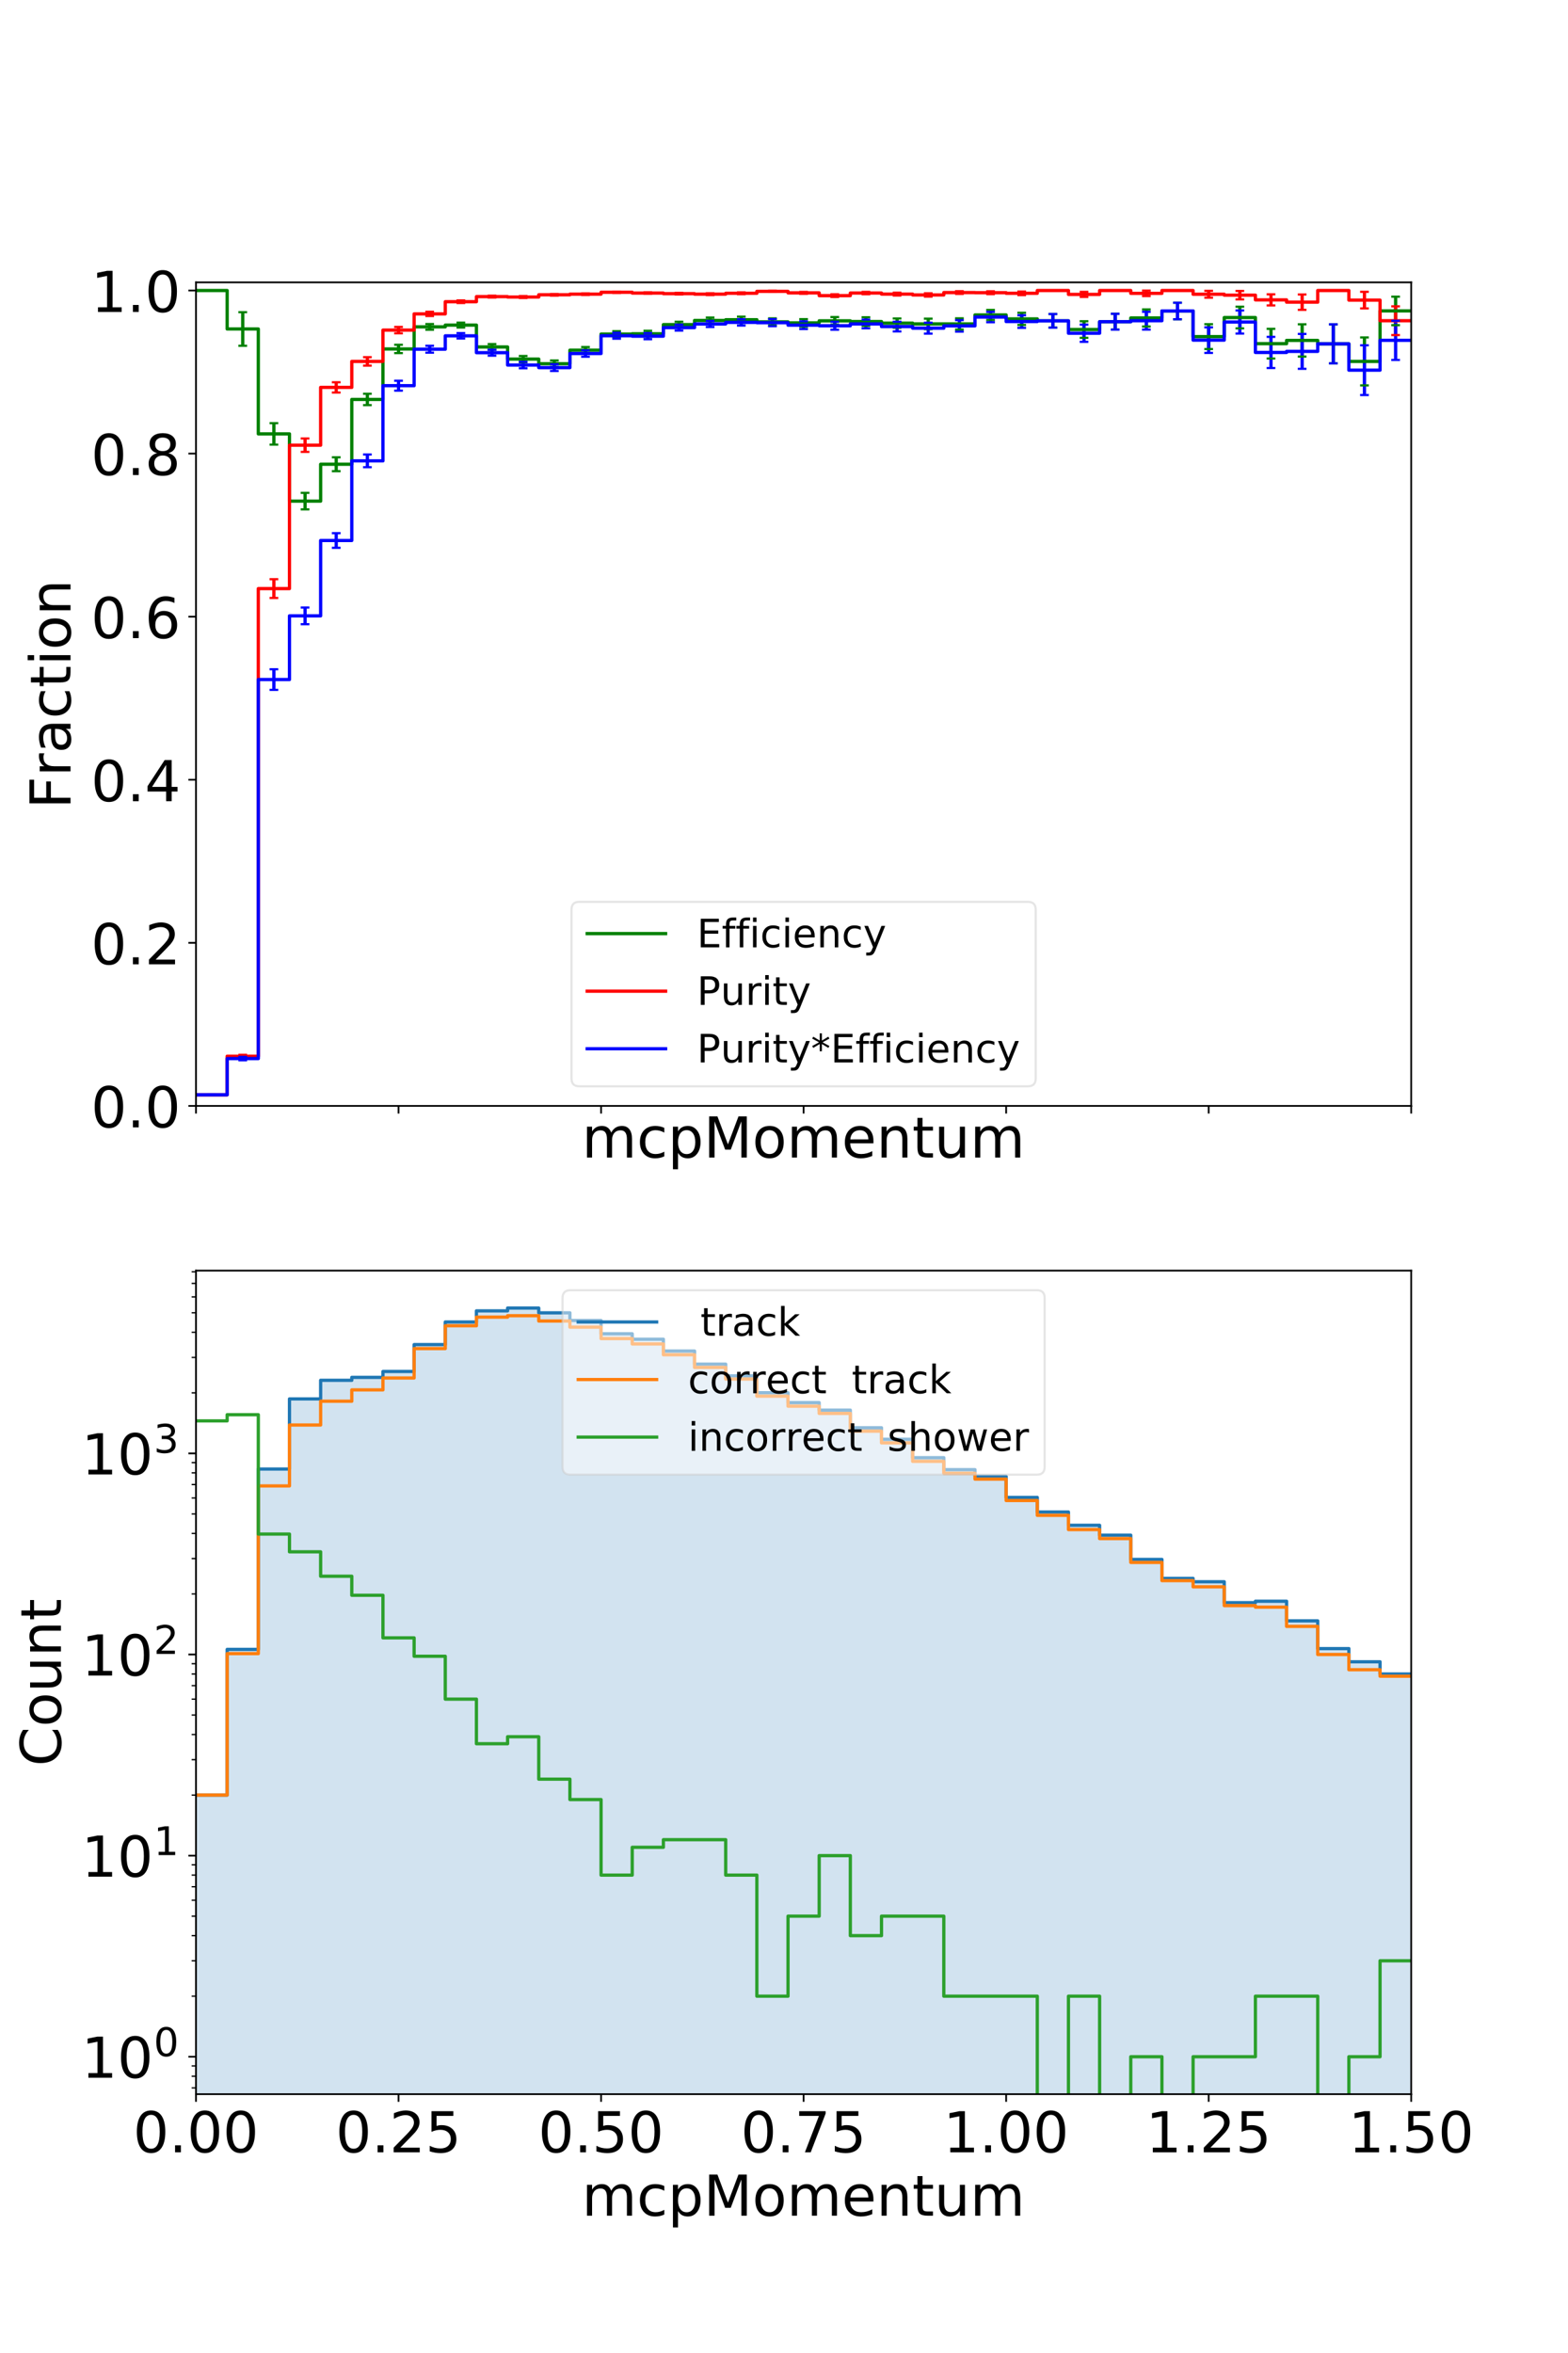 <?xml version="1.0" encoding="utf-8" standalone="no"?>
<!DOCTYPE svg PUBLIC "-//W3C//DTD SVG 1.1//EN"
  "http://www.w3.org/Graphics/SVG/1.1/DTD/svg11.dtd">
<!-- Created with matplotlib (https://matplotlib.org/) -->
<svg height="1080pt" version="1.1" viewBox="0 0 720 1080" width="720pt" xmlns="http://www.w3.org/2000/svg" xmlns:xlink="http://www.w3.org/1999/xlink">
 <defs>
  <style type="text/css">
*{stroke-linecap:butt;stroke-linejoin:round;}
  </style>
 </defs>
 <g id="figure_1">
  <g id="patch_1">
   <path d="M 0 1080 
L 720 1080 
L 720 0 
L 0 0 
z
" style="fill:#ffffff;"/>
  </g>
  <g id="axes_1">
   <g id="patch_2">
    <path d="M 90 507.6 
L 648 507.6 
L 648 129.6 
L 90 129.6 
z
" style="fill:#ffffff;"/>
   </g>
   <g id="matplotlib.axis_1">
    <g id="xtick_1">
     <g id="line2d_1">
      <defs>
       <path d="M 0 0 
L 0 3.5 
" id="m665363b2c4" style="stroke:#000000;stroke-width:0.8;"/>
      </defs>
      <g>
       <use style="stroke:#000000;stroke-width:0.8;" x="90" xlink:href="#m665363b2c4" y="507.6"/>
      </g>
     </g>
    </g>
    <g id="xtick_2">
     <g id="line2d_2">
      <g>
       <use style="stroke:#000000;stroke-width:0.8;" x="183" xlink:href="#m665363b2c4" y="507.6"/>
      </g>
     </g>
    </g>
    <g id="xtick_3">
     <g id="line2d_3">
      <g>
       <use style="stroke:#000000;stroke-width:0.8;" x="276" xlink:href="#m665363b2c4" y="507.6"/>
      </g>
     </g>
    </g>
    <g id="xtick_4">
     <g id="line2d_4">
      <g>
       <use style="stroke:#000000;stroke-width:0.8;" x="369" xlink:href="#m665363b2c4" y="507.6"/>
      </g>
     </g>
    </g>
    <g id="xtick_5">
     <g id="line2d_5">
      <g>
       <use style="stroke:#000000;stroke-width:0.8;" x="462" xlink:href="#m665363b2c4" y="507.6"/>
      </g>
     </g>
    </g>
    <g id="xtick_6">
     <g id="line2d_6">
      <g>
       <use style="stroke:#000000;stroke-width:0.8;" x="555" xlink:href="#m665363b2c4" y="507.6"/>
      </g>
     </g>
    </g>
    <g id="xtick_7">
     <g id="line2d_7">
      <g>
       <use style="stroke:#000000;stroke-width:0.8;" x="648" xlink:href="#m665363b2c4" y="507.6"/>
      </g>
     </g>
    </g>
    <g id="text_1">
     <!-- mcpMomentum -->
     <defs>
      <path d="M 52 44.188 
Q 55.375 50.25 60.062 53.125 
Q 64.75 56 71.094 56 
Q 79.641 56 84.281 50.016 
Q 88.922 44.047 88.922 33.016 
L 88.922 0 
L 79.891 0 
L 79.891 32.719 
Q 79.891 40.578 77.094 44.375 
Q 74.312 48.188 68.609 48.188 
Q 61.625 48.188 57.562 43.547 
Q 53.516 38.922 53.516 30.906 
L 53.516 0 
L 44.484 0 
L 44.484 32.719 
Q 44.484 40.625 41.703 44.406 
Q 38.922 48.188 33.109 48.188 
Q 26.219 48.188 22.156 43.531 
Q 18.109 38.875 18.109 30.906 
L 18.109 0 
L 9.078 0 
L 9.078 54.688 
L 18.109 54.688 
L 18.109 46.188 
Q 21.188 51.219 25.484 53.609 
Q 29.781 56 35.688 56 
Q 41.656 56 45.828 52.969 
Q 50 49.953 52 44.188 
z
" id="DejaVuSans-109"/>
      <path d="M 48.781 52.594 
L 48.781 44.188 
Q 44.969 46.297 41.141 47.344 
Q 37.312 48.391 33.406 48.391 
Q 24.656 48.391 19.812 42.844 
Q 14.984 37.312 14.984 27.297 
Q 14.984 17.281 19.812 11.734 
Q 24.656 6.203 33.406 6.203 
Q 37.312 6.203 41.141 7.25 
Q 44.969 8.297 48.781 10.406 
L 48.781 2.094 
Q 45.016 0.344 40.984 -0.531 
Q 36.969 -1.422 32.422 -1.422 
Q 20.062 -1.422 12.781 6.344 
Q 5.516 14.109 5.516 27.297 
Q 5.516 40.672 12.859 48.328 
Q 20.219 56 33.016 56 
Q 37.156 56 41.109 55.141 
Q 45.062 54.297 48.781 52.594 
z
" id="DejaVuSans-99"/>
      <path d="M 18.109 8.203 
L 18.109 -20.797 
L 9.078 -20.797 
L 9.078 54.688 
L 18.109 54.688 
L 18.109 46.391 
Q 20.953 51.266 25.266 53.625 
Q 29.594 56 35.594 56 
Q 45.562 56 51.781 48.094 
Q 58.016 40.188 58.016 27.297 
Q 58.016 14.406 51.781 6.484 
Q 45.562 -1.422 35.594 -1.422 
Q 29.594 -1.422 25.266 0.953 
Q 20.953 3.328 18.109 8.203 
z
M 48.688 27.297 
Q 48.688 37.203 44.609 42.844 
Q 40.531 48.484 33.406 48.484 
Q 26.266 48.484 22.188 42.844 
Q 18.109 37.203 18.109 27.297 
Q 18.109 17.391 22.188 11.75 
Q 26.266 6.109 33.406 6.109 
Q 40.531 6.109 44.609 11.75 
Q 48.688 17.391 48.688 27.297 
z
" id="DejaVuSans-112"/>
      <path d="M 9.812 72.906 
L 24.516 72.906 
L 43.109 23.297 
L 61.812 72.906 
L 76.516 72.906 
L 76.516 0 
L 66.891 0 
L 66.891 64.016 
L 48.094 14.016 
L 38.188 14.016 
L 19.391 64.016 
L 19.391 0 
L 9.812 0 
z
" id="DejaVuSans-77"/>
      <path d="M 30.609 48.391 
Q 23.391 48.391 19.188 42.75 
Q 14.984 37.109 14.984 27.297 
Q 14.984 17.484 19.156 11.844 
Q 23.344 6.203 30.609 6.203 
Q 37.797 6.203 41.984 11.859 
Q 46.188 17.531 46.188 27.297 
Q 46.188 37.016 41.984 42.703 
Q 37.797 48.391 30.609 48.391 
z
M 30.609 56 
Q 42.328 56 49.016 48.375 
Q 55.719 40.766 55.719 27.297 
Q 55.719 13.875 49.016 6.219 
Q 42.328 -1.422 30.609 -1.422 
Q 18.844 -1.422 12.172 6.219 
Q 5.516 13.875 5.516 27.297 
Q 5.516 40.766 12.172 48.375 
Q 18.844 56 30.609 56 
z
" id="DejaVuSans-111"/>
      <path d="M 56.203 29.594 
L 56.203 25.203 
L 14.891 25.203 
Q 15.484 15.922 20.484 11.062 
Q 25.484 6.203 34.422 6.203 
Q 39.594 6.203 44.453 7.469 
Q 49.312 8.734 54.109 11.281 
L 54.109 2.781 
Q 49.266 0.734 44.188 -0.344 
Q 39.109 -1.422 33.891 -1.422 
Q 20.797 -1.422 13.156 6.188 
Q 5.516 13.812 5.516 26.812 
Q 5.516 40.234 12.766 48.109 
Q 20.016 56 32.328 56 
Q 43.359 56 49.781 48.891 
Q 56.203 41.797 56.203 29.594 
z
M 47.219 32.234 
Q 47.125 39.594 43.094 43.984 
Q 39.062 48.391 32.422 48.391 
Q 24.906 48.391 20.391 44.141 
Q 15.875 39.891 15.188 32.172 
z
" id="DejaVuSans-101"/>
      <path d="M 54.891 33.016 
L 54.891 0 
L 45.906 0 
L 45.906 32.719 
Q 45.906 40.484 42.875 44.328 
Q 39.844 48.188 33.797 48.188 
Q 26.516 48.188 22.312 43.547 
Q 18.109 38.922 18.109 30.906 
L 18.109 0 
L 9.078 0 
L 9.078 54.688 
L 18.109 54.688 
L 18.109 46.188 
Q 21.344 51.125 25.703 53.562 
Q 30.078 56 35.797 56 
Q 45.219 56 50.047 50.172 
Q 54.891 44.344 54.891 33.016 
z
" id="DejaVuSans-110"/>
      <path d="M 18.312 70.219 
L 18.312 54.688 
L 36.812 54.688 
L 36.812 47.703 
L 18.312 47.703 
L 18.312 18.016 
Q 18.312 11.328 20.141 9.422 
Q 21.969 7.516 27.594 7.516 
L 36.812 7.516 
L 36.812 0 
L 27.594 0 
Q 17.188 0 13.234 3.875 
Q 9.281 7.766 9.281 18.016 
L 9.281 47.703 
L 2.688 47.703 
L 2.688 54.688 
L 9.281 54.688 
L 9.281 70.219 
z
" id="DejaVuSans-116"/>
      <path d="M 8.5 21.578 
L 8.5 54.688 
L 17.484 54.688 
L 17.484 21.922 
Q 17.484 14.156 20.5 10.266 
Q 23.531 6.391 29.594 6.391 
Q 36.859 6.391 41.078 11.031 
Q 45.312 15.672 45.312 23.688 
L 45.312 54.688 
L 54.297 54.688 
L 54.297 0 
L 45.312 0 
L 45.312 8.406 
Q 42.047 3.422 37.719 1 
Q 33.406 -1.422 27.688 -1.422 
Q 18.266 -1.422 13.375 4.438 
Q 8.5 10.297 8.5 21.578 
z
M 31.109 56 
z
" id="DejaVuSans-117"/>
     </defs>
     <g transform="translate(267.181 531.295)scale(0.259 -0.259)">
      <use xlink:href="#DejaVuSans-109"/>
      <use x="97.412" xlink:href="#DejaVuSans-99"/>
      <use x="152.393" xlink:href="#DejaVuSans-112"/>
      <use x="215.869" xlink:href="#DejaVuSans-77"/>
      <use x="302.148" xlink:href="#DejaVuSans-111"/>
      <use x="363.33" xlink:href="#DejaVuSans-109"/>
      <use x="460.742" xlink:href="#DejaVuSans-101"/>
      <use x="522.266" xlink:href="#DejaVuSans-110"/>
      <use x="585.645" xlink:href="#DejaVuSans-116"/>
      <use x="624.854" xlink:href="#DejaVuSans-117"/>
      <use x="688.232" xlink:href="#DejaVuSans-109"/>
     </g>
    </g>
   </g>
   <g id="matplotlib.axis_2">
    <g id="ytick_1">
     <g id="line2d_8">
      <defs>
       <path d="M 0 0 
L -3.5 0 
" id="mdc47772a05" style="stroke:#000000;stroke-width:0.8;"/>
      </defs>
      <g>
       <use style="stroke:#000000;stroke-width:0.8;" x="90" xlink:href="#mdc47772a05" y="507.6"/>
      </g>
     </g>
     <g id="text_2">
      <!-- 0.0 -->
      <defs>
       <path d="M 31.781 66.406 
Q 24.172 66.406 20.328 58.906 
Q 16.5 51.422 16.5 36.375 
Q 16.5 21.391 20.328 13.891 
Q 24.172 6.391 31.781 6.391 
Q 39.453 6.391 43.281 13.891 
Q 47.125 21.391 47.125 36.375 
Q 47.125 51.422 43.281 58.906 
Q 39.453 66.406 31.781 66.406 
z
M 31.781 74.219 
Q 44.047 74.219 50.516 64.516 
Q 56.984 54.828 56.984 36.375 
Q 56.984 17.969 50.516 8.266 
Q 44.047 -1.422 31.781 -1.422 
Q 19.531 -1.422 13.062 8.266 
Q 6.594 17.969 6.594 36.375 
Q 6.594 54.828 13.062 64.516 
Q 19.531 74.219 31.781 74.219 
z
" id="DejaVuSans-48"/>
       <path d="M 10.688 12.406 
L 21 12.406 
L 21 0 
L 10.688 0 
z
" id="DejaVuSans-46"/>
      </defs>
      <g transform="translate(41.779 517.448)scale(0.259 -0.259)">
       <use xlink:href="#DejaVuSans-48"/>
       <use x="63.623" xlink:href="#DejaVuSans-46"/>
       <use x="95.41" xlink:href="#DejaVuSans-48"/>
      </g>
     </g>
    </g>
    <g id="ytick_2">
     <g id="line2d_9">
      <g>
       <use style="stroke:#000000;stroke-width:0.8;" x="90" xlink:href="#mdc47772a05" y="432.749"/>
      </g>
     </g>
     <g id="text_3">
      <!-- 0.2 -->
      <defs>
       <path d="M 19.188 8.297 
L 53.609 8.297 
L 53.609 0 
L 7.328 0 
L 7.328 8.297 
Q 12.938 14.109 22.625 23.891 
Q 32.328 33.688 34.812 36.531 
Q 39.547 41.844 41.422 45.531 
Q 43.312 49.219 43.312 52.781 
Q 43.312 58.594 39.234 62.25 
Q 35.156 65.922 28.609 65.922 
Q 23.969 65.922 18.812 64.312 
Q 13.672 62.703 7.812 59.422 
L 7.812 69.391 
Q 13.766 71.781 18.938 73 
Q 24.125 74.219 28.422 74.219 
Q 39.75 74.219 46.484 68.547 
Q 53.219 62.891 53.219 53.422 
Q 53.219 48.922 51.531 44.891 
Q 49.859 40.875 45.406 35.406 
Q 44.188 33.984 37.641 27.219 
Q 31.109 20.453 19.188 8.297 
z
" id="DejaVuSans-50"/>
      </defs>
      <g transform="translate(41.779 442.596)scale(0.259 -0.259)">
       <use xlink:href="#DejaVuSans-48"/>
       <use x="63.623" xlink:href="#DejaVuSans-46"/>
       <use x="95.41" xlink:href="#DejaVuSans-50"/>
      </g>
     </g>
    </g>
    <g id="ytick_3">
     <g id="line2d_10">
      <g>
       <use style="stroke:#000000;stroke-width:0.8;" x="90" xlink:href="#mdc47772a05" y="357.897"/>
      </g>
     </g>
     <g id="text_4">
      <!-- 0.4 -->
      <defs>
       <path d="M 37.797 64.312 
L 12.891 25.391 
L 37.797 25.391 
z
M 35.203 72.906 
L 47.609 72.906 
L 47.609 25.391 
L 58.016 25.391 
L 58.016 17.188 
L 47.609 17.188 
L 47.609 0 
L 37.797 0 
L 37.797 17.188 
L 4.891 17.188 
L 4.891 26.703 
z
" id="DejaVuSans-52"/>
      </defs>
      <g transform="translate(41.779 367.745)scale(0.259 -0.259)">
       <use xlink:href="#DejaVuSans-48"/>
       <use x="63.623" xlink:href="#DejaVuSans-46"/>
       <use x="95.41" xlink:href="#DejaVuSans-52"/>
      </g>
     </g>
    </g>
    <g id="ytick_4">
     <g id="line2d_11">
      <g>
       <use style="stroke:#000000;stroke-width:0.8;" x="90" xlink:href="#mdc47772a05" y="283.046"/>
      </g>
     </g>
     <g id="text_5">
      <!-- 0.6 -->
      <defs>
       <path d="M 33.016 40.375 
Q 26.375 40.375 22.484 35.828 
Q 18.609 31.297 18.609 23.391 
Q 18.609 15.531 22.484 10.953 
Q 26.375 6.391 33.016 6.391 
Q 39.656 6.391 43.531 10.953 
Q 47.406 15.531 47.406 23.391 
Q 47.406 31.297 43.531 35.828 
Q 39.656 40.375 33.016 40.375 
z
M 52.594 71.297 
L 52.594 62.312 
Q 48.875 64.062 45.094 64.984 
Q 41.312 65.922 37.594 65.922 
Q 27.828 65.922 22.672 59.328 
Q 17.531 52.734 16.797 39.406 
Q 19.672 43.656 24.016 45.922 
Q 28.375 48.188 33.594 48.188 
Q 44.578 48.188 50.953 41.516 
Q 57.328 34.859 57.328 23.391 
Q 57.328 12.156 50.688 5.359 
Q 44.047 -1.422 33.016 -1.422 
Q 20.359 -1.422 13.672 8.266 
Q 6.984 17.969 6.984 36.375 
Q 6.984 53.656 15.188 63.938 
Q 23.391 74.219 37.203 74.219 
Q 40.922 74.219 44.703 73.484 
Q 48.484 72.75 52.594 71.297 
z
" id="DejaVuSans-54"/>
      </defs>
      <g transform="translate(41.779 292.893)scale(0.259 -0.259)">
       <use xlink:href="#DejaVuSans-48"/>
       <use x="63.623" xlink:href="#DejaVuSans-46"/>
       <use x="95.41" xlink:href="#DejaVuSans-54"/>
      </g>
     </g>
    </g>
    <g id="ytick_5">
     <g id="line2d_12">
      <g>
       <use style="stroke:#000000;stroke-width:0.8;" x="90" xlink:href="#mdc47772a05" y="208.194"/>
      </g>
     </g>
     <g id="text_6">
      <!-- 0.8 -->
      <defs>
       <path d="M 31.781 34.625 
Q 24.75 34.625 20.719 30.859 
Q 16.703 27.094 16.703 20.516 
Q 16.703 13.922 20.719 10.156 
Q 24.75 6.391 31.781 6.391 
Q 38.812 6.391 42.859 10.172 
Q 46.922 13.969 46.922 20.516 
Q 46.922 27.094 42.891 30.859 
Q 38.875 34.625 31.781 34.625 
z
M 21.922 38.812 
Q 15.578 40.375 12.031 44.719 
Q 8.5 49.078 8.5 55.328 
Q 8.5 64.062 14.719 69.141 
Q 20.953 74.219 31.781 74.219 
Q 42.672 74.219 48.875 69.141 
Q 55.078 64.062 55.078 55.328 
Q 55.078 49.078 51.531 44.719 
Q 48 40.375 41.703 38.812 
Q 48.828 37.156 52.797 32.312 
Q 56.781 27.484 56.781 20.516 
Q 56.781 9.906 50.312 4.234 
Q 43.844 -1.422 31.781 -1.422 
Q 19.734 -1.422 13.25 4.234 
Q 6.781 9.906 6.781 20.516 
Q 6.781 27.484 10.781 32.312 
Q 14.797 37.156 21.922 38.812 
z
M 18.312 54.391 
Q 18.312 48.734 21.844 45.562 
Q 25.391 42.391 31.781 42.391 
Q 38.141 42.391 41.719 45.562 
Q 45.312 48.734 45.312 54.391 
Q 45.312 60.062 41.719 63.234 
Q 38.141 66.406 31.781 66.406 
Q 25.391 66.406 21.844 63.234 
Q 18.312 60.062 18.312 54.391 
z
" id="DejaVuSans-56"/>
      </defs>
      <g transform="translate(41.779 218.042)scale(0.259 -0.259)">
       <use xlink:href="#DejaVuSans-48"/>
       <use x="63.623" xlink:href="#DejaVuSans-46"/>
       <use x="95.41" xlink:href="#DejaVuSans-56"/>
      </g>
     </g>
    </g>
    <g id="ytick_6">
     <g id="line2d_13">
      <g>
       <use style="stroke:#000000;stroke-width:0.8;" x="90" xlink:href="#mdc47772a05" y="133.343"/>
      </g>
     </g>
     <g id="text_7">
      <!-- 1.0 -->
      <defs>
       <path d="M 12.406 8.297 
L 28.516 8.297 
L 28.516 63.922 
L 10.984 60.406 
L 10.984 69.391 
L 28.422 72.906 
L 38.281 72.906 
L 38.281 8.297 
L 54.391 8.297 
L 54.391 0 
L 12.406 0 
z
" id="DejaVuSans-49"/>
      </defs>
      <g transform="translate(41.779 143.19)scale(0.259 -0.259)">
       <use xlink:href="#DejaVuSans-49"/>
       <use x="63.623" xlink:href="#DejaVuSans-46"/>
       <use x="95.41" xlink:href="#DejaVuSans-48"/>
      </g>
     </g>
    </g>
    <g id="text_8">
     <!-- Fraction -->
     <defs>
      <path d="M 9.812 72.906 
L 51.703 72.906 
L 51.703 64.594 
L 19.672 64.594 
L 19.672 43.109 
L 48.578 43.109 
L 48.578 34.812 
L 19.672 34.812 
L 19.672 0 
L 9.812 0 
z
" id="DejaVuSans-70"/>
      <path d="M 41.109 46.297 
Q 39.594 47.172 37.812 47.578 
Q 36.031 48 33.891 48 
Q 26.266 48 22.188 43.047 
Q 18.109 38.094 18.109 28.812 
L 18.109 0 
L 9.078 0 
L 9.078 54.688 
L 18.109 54.688 
L 18.109 46.188 
Q 20.953 51.172 25.484 53.578 
Q 30.031 56 36.531 56 
Q 37.453 56 38.578 55.875 
Q 39.703 55.766 41.062 55.516 
z
" id="DejaVuSans-114"/>
      <path d="M 34.281 27.484 
Q 23.391 27.484 19.188 25 
Q 14.984 22.516 14.984 16.5 
Q 14.984 11.719 18.141 8.906 
Q 21.297 6.109 26.703 6.109 
Q 34.188 6.109 38.703 11.406 
Q 43.219 16.703 43.219 25.484 
L 43.219 27.484 
z
M 52.203 31.203 
L 52.203 0 
L 43.219 0 
L 43.219 8.297 
Q 40.141 3.328 35.547 0.953 
Q 30.953 -1.422 24.312 -1.422 
Q 15.922 -1.422 10.953 3.297 
Q 6 8.016 6 15.922 
Q 6 25.141 12.172 29.828 
Q 18.359 34.516 30.609 34.516 
L 43.219 34.516 
L 43.219 35.406 
Q 43.219 41.609 39.141 45 
Q 35.062 48.391 27.688 48.391 
Q 23 48.391 18.547 47.266 
Q 14.109 46.141 10.016 43.891 
L 10.016 52.203 
Q 14.938 54.109 19.578 55.047 
Q 24.219 56 28.609 56 
Q 40.484 56 46.344 49.844 
Q 52.203 43.703 52.203 31.203 
z
" id="DejaVuSans-97"/>
      <path d="M 9.422 54.688 
L 18.406 54.688 
L 18.406 0 
L 9.422 0 
z
M 9.422 75.984 
L 18.406 75.984 
L 18.406 64.594 
L 9.422 64.594 
z
" id="DejaVuSans-105"/>
     </defs>
     <g transform="translate(32.389 371.26)rotate(-90)scale(0.259 -0.259)">
      <use xlink:href="#DejaVuSans-70"/>
      <use x="57.41" xlink:href="#DejaVuSans-114"/>
      <use x="98.523" xlink:href="#DejaVuSans-97"/>
      <use x="159.803" xlink:href="#DejaVuSans-99"/>
      <use x="214.783" xlink:href="#DejaVuSans-116"/>
      <use x="253.992" xlink:href="#DejaVuSans-105"/>
      <use x="281.775" xlink:href="#DejaVuSans-111"/>
      <use x="342.957" xlink:href="#DejaVuSans-110"/>
     </g>
    </g>
   </g>
   <g id="LineCollection_1">
    <path clip-path="url(#p78f0ad36d7)" d="M 97.154 133.343 
L 97.154 133.343 
" style="fill:none;stroke:#008000;stroke-width:1.5;"/>
    <path clip-path="url(#p78f0ad36d7)" d="M 111.462 158.703 
L 111.462 143.29 
" style="fill:none;stroke:#008000;stroke-width:1.5;"/>
    <path clip-path="url(#p78f0ad36d7)" d="M 125.769 204.079 
L 125.769 194.223 
" style="fill:none;stroke:#008000;stroke-width:1.5;"/>
    <path clip-path="url(#p78f0ad36d7)" d="M 140.077 233.808 
L 140.077 226.223 
" style="fill:none;stroke:#008000;stroke-width:1.5;"/>
    <path clip-path="url(#p78f0ad36d7)" d="M 154.385 216.278 
L 154.385 209.9 
" style="fill:none;stroke:#008000;stroke-width:1.5;"/>
    <path clip-path="url(#p78f0ad36d7)" d="M 168.692 185.943 
L 168.692 180.732 
" style="fill:none;stroke:#008000;stroke-width:1.5;"/>
    <path clip-path="url(#p78f0ad36d7)" d="M 183 162.069 
L 183 158.249 
" style="fill:none;stroke:#008000;stroke-width:1.5;"/>
    <path clip-path="url(#p78f0ad36d7)" d="M 197.308 151.347 
L 197.308 148.725 
" style="fill:none;stroke:#008000;stroke-width:1.5;"/>
    <path clip-path="url(#p78f0ad36d7)" d="M 211.615 150.345 
L 211.615 148.096 
" style="fill:none;stroke:#008000;stroke-width:1.5;"/>
    <path clip-path="url(#p78f0ad36d7)" d="M 225.923 160.583 
L 225.923 157.926 
" style="fill:none;stroke:#008000;stroke-width:1.5;"/>
    <path clip-path="url(#p78f0ad36d7)" d="M 240.231 166.244 
L 240.231 163.385 
" style="fill:none;stroke:#008000;stroke-width:1.5;"/>
    <path clip-path="url(#p78f0ad36d7)" d="M 254.538 168.464 
L 254.538 165.438 
" style="fill:none;stroke:#008000;stroke-width:1.5;"/>
    <path clip-path="url(#p78f0ad36d7)" d="M 268.846 162.163 
L 268.846 159.283 
" style="fill:none;stroke:#008000;stroke-width:1.5;"/>
    <path clip-path="url(#p78f0ad36d7)" d="M 283.154 154.673 
L 283.154 151.989 
" style="fill:none;stroke:#008000;stroke-width:1.5;"/>
    <path clip-path="url(#p78f0ad36d7)" d="M 297.462 154.569 
L 297.462 151.81 
" style="fill:none;stroke:#008000;stroke-width:1.5;"/>
    <path clip-path="url(#p78f0ad36d7)" d="M 311.769 150.308 
L 311.769 147.672 
" style="fill:none;stroke:#008000;stroke-width:1.5;"/>
    <path clip-path="url(#p78f0ad36d7)" d="M 326.077 148.42 
L 326.077 145.749 
" style="fill:none;stroke:#008000;stroke-width:1.5;"/>
    <path clip-path="url(#p78f0ad36d7)" d="M 340.385 148.159 
L 340.385 145.336 
" style="fill:none;stroke:#008000;stroke-width:1.5;"/>
    <path clip-path="url(#p78f0ad36d7)" d="M 354.692 149.338 
L 354.692 146.122 
" style="fill:none;stroke:#008000;stroke-width:1.5;"/>
    <path clip-path="url(#p78f0ad36d7)" d="M 369 149.932 
L 369 146.476 
" style="fill:none;stroke:#008000;stroke-width:1.5;"/>
    <path clip-path="url(#p78f0ad36d7)" d="M 383.308 149.002 
L 383.308 145.507 
" style="fill:none;stroke:#008000;stroke-width:1.5;"/>
    <path clip-path="url(#p78f0ad36d7)" d="M 397.615 149.531 
L 397.615 145.621 
" style="fill:none;stroke:#008000;stroke-width:1.5;"/>
    <path clip-path="url(#p78f0ad36d7)" d="M 411.923 150.452 
L 411.923 146.173 
" style="fill:none;stroke:#008000;stroke-width:1.5;"/>
    <path clip-path="url(#p78f0ad36d7)" d="M 426.231 151.079 
L 426.231 146.27 
" style="fill:none;stroke:#008000;stroke-width:1.5;"/>
    <path clip-path="url(#p78f0ad36d7)" d="M 440.538 151.248 
L 440.538 146.099 
" style="fill:none;stroke:#008000;stroke-width:1.5;"/>
    <path clip-path="url(#p78f0ad36d7)" d="M 454.846 146.853 
L 454.846 142.249 
" style="fill:none;stroke:#008000;stroke-width:1.5;"/>
    <path clip-path="url(#p78f0ad36d7)" d="M 469.154 149.145 
L 469.154 143.565 
" style="fill:none;stroke:#008000;stroke-width:1.5;"/>
    <path clip-path="url(#p78f0ad36d7)" d="M 483.462 150.391 
L 483.462 144.126 
" style="fill:none;stroke:#008000;stroke-width:1.5;"/>
    <path clip-path="url(#p78f0ad36d7)" d="M 497.769 155.058 
L 497.769 147.433 
" style="fill:none;stroke:#008000;stroke-width:1.5;"/>
    <path clip-path="url(#p78f0ad36d7)" d="M 512.077 151.29 
L 512.077 144.037 
" style="fill:none;stroke:#008000;stroke-width:1.5;"/>
    <path clip-path="url(#p78f0ad36d7)" d="M 526.385 149.861 
L 526.385 142.027 
" style="fill:none;stroke:#008000;stroke-width:1.5;"/>
    <path clip-path="url(#p78f0ad36d7)" d="M 540.692 146.525 
L 540.692 138.951 
" style="fill:none;stroke:#008000;stroke-width:1.5;"/>
    <path clip-path="url(#p78f0ad36d7)" d="M 555 160.195 
L 555 148.797 
" style="fill:none;stroke:#008000;stroke-width:1.5;"/>
    <path clip-path="url(#p78f0ad36d7)" d="M 569.308 150.729 
L 569.308 140.769 
" style="fill:none;stroke:#008000;stroke-width:1.5;"/>
    <path clip-path="url(#p78f0ad36d7)" d="M 583.615 164.563 
L 583.615 150.938 
" style="fill:none;stroke:#008000;stroke-width:1.5;"/>
    <path clip-path="url(#p78f0ad36d7)" d="M 597.923 163.657 
L 597.923 148.856 
" style="fill:none;stroke:#008000;stroke-width:1.5;"/>
    <path clip-path="url(#p78f0ad36d7)" d="M 612.231 166.773 
L 612.231 148.88 
" style="fill:none;stroke:#008000;stroke-width:1.5;"/>
    <path clip-path="url(#p78f0ad36d7)" d="M 626.538 176.881 
L 626.538 154.892 
" style="fill:none;stroke:#008000;stroke-width:1.5;"/>
    <path clip-path="url(#p78f0ad36d7)" d="M 640.846 149.232 
L 640.846 136.166 
" style="fill:none;stroke:#008000;stroke-width:1.5;"/>
   </g>
   <g id="LineCollection_2">
    <path clip-path="url(#p78f0ad36d7)" d="M 97.154 502.606 
L 97.154 502.417 
" style="fill:none;stroke:#ff0000;stroke-width:1.5;"/>
    <path clip-path="url(#p78f0ad36d7)" d="M 111.462 485.455 
L 111.462 484.148 
" style="fill:none;stroke:#ff0000;stroke-width:1.5;"/>
    <path clip-path="url(#p78f0ad36d7)" d="M 125.769 274.463 
L 125.769 265.85 
" style="fill:none;stroke:#ff0000;stroke-width:1.5;"/>
    <path clip-path="url(#p78f0ad36d7)" d="M 140.077 207.42 
L 140.077 201.255 
" style="fill:none;stroke:#ff0000;stroke-width:1.5;"/>
    <path clip-path="url(#p78f0ad36d7)" d="M 154.385 180.166 
L 154.385 175.455 
" style="fill:none;stroke:#ff0000;stroke-width:1.5;"/>
    <path clip-path="url(#p78f0ad36d7)" d="M 168.692 167.822 
L 168.692 163.937 
" style="fill:none;stroke:#ff0000;stroke-width:1.5;"/>
    <path clip-path="url(#p78f0ad36d7)" d="M 183 152.982 
L 183 150.047 
" style="fill:none;stroke:#ff0000;stroke-width:1.5;"/>
    <path clip-path="url(#p78f0ad36d7)" d="M 197.308 145.052 
L 197.308 143.094 
" style="fill:none;stroke:#ff0000;stroke-width:1.5;"/>
    <path clip-path="url(#p78f0ad36d7)" d="M 211.615 139.091 
L 211.615 137.869 
" style="fill:none;stroke:#ff0000;stroke-width:1.5;"/>
    <path clip-path="url(#p78f0ad36d7)" d="M 225.923 136.592 
L 225.923 135.712 
" style="fill:none;stroke:#ff0000;stroke-width:1.5;"/>
    <path clip-path="url(#p78f0ad36d7)" d="M 240.231 136.773 
L 240.231 135.9 
" style="fill:none;stroke:#ff0000;stroke-width:1.5;"/>
    <path clip-path="url(#p78f0ad36d7)" d="M 254.538 135.677 
L 254.538 134.935 
" style="fill:none;stroke:#ff0000;stroke-width:1.5;"/>
    <path clip-path="url(#p78f0ad36d7)" d="M 268.846 135.364 
L 268.846 134.658 
" style="fill:none;stroke:#ff0000;stroke-width:1.5;"/>
    <path clip-path="url(#p78f0ad36d7)" d="M 283.154 134.415 
L 283.154 133.875 
" style="fill:none;stroke:#ff0000;stroke-width:1.5;"/>
    <path clip-path="url(#p78f0ad36d7)" d="M 297.462 134.849 
L 297.462 134.181 
" style="fill:none;stroke:#ff0000;stroke-width:1.5;"/>
    <path clip-path="url(#p78f0ad36d7)" d="M 311.769 135.174 
L 311.769 134.403 
" style="fill:none;stroke:#ff0000;stroke-width:1.5;"/>
    <path clip-path="url(#p78f0ad36d7)" d="M 326.077 135.442 
L 326.077 134.585 
" style="fill:none;stroke:#ff0000;stroke-width:1.5;"/>
    <path clip-path="url(#p78f0ad36d7)" d="M 340.385 135.032 
L 340.385 134.201 
" style="fill:none;stroke:#ff0000;stroke-width:1.5;"/>
    <path clip-path="url(#p78f0ad36d7)" d="M 354.692 134 
L 354.692 133.461 
" style="fill:none;stroke:#ff0000;stroke-width:1.5;"/>
    <path clip-path="url(#p78f0ad36d7)" d="M 369 134.875 
L 369 133.984 
" style="fill:none;stroke:#ff0000;stroke-width:1.5;"/>
    <path clip-path="url(#p78f0ad36d7)" d="M 383.308 136.323 
L 383.308 135.07 
" style="fill:none;stroke:#ff0000;stroke-width:1.5;"/>
    <path clip-path="url(#p78f0ad36d7)" d="M 397.615 135.048 
L 397.615 133.951 
" style="fill:none;stroke:#ff0000;stroke-width:1.5;"/>
    <path clip-path="url(#p78f0ad36d7)" d="M 411.923 135.656 
L 411.923 134.332 
" style="fill:none;stroke:#ff0000;stroke-width:1.5;"/>
    <path clip-path="url(#p78f0ad36d7)" d="M 426.231 136.144 
L 426.231 134.618 
" style="fill:none;stroke:#ff0000;stroke-width:1.5;"/>
    <path clip-path="url(#p78f0ad36d7)" d="M 440.538 134.909 
L 440.538 133.652 
" style="fill:none;stroke:#ff0000;stroke-width:1.5;"/>
    <path clip-path="url(#p78f0ad36d7)" d="M 454.846 135.007 
L 454.846 133.682 
" style="fill:none;stroke:#ff0000;stroke-width:1.5;"/>
    <path clip-path="url(#p78f0ad36d7)" d="M 469.154 135.447 
L 469.154 133.797 
" style="fill:none;stroke:#ff0000;stroke-width:1.5;"/>
    <path clip-path="url(#p78f0ad36d7)" d="M 483.462 133.343 
L 483.462 133.343 
" style="fill:none;stroke:#ff0000;stroke-width:1.5;"/>
    <path clip-path="url(#p78f0ad36d7)" d="M 497.769 136.29 
L 497.769 133.96 
" style="fill:none;stroke:#ff0000;stroke-width:1.5;"/>
    <path clip-path="url(#p78f0ad36d7)" d="M 512.077 133.343 
L 512.077 133.343 
" style="fill:none;stroke:#ff0000;stroke-width:1.5;"/>
    <path clip-path="url(#p78f0ad36d7)" d="M 526.385 135.898 
L 526.385 133.386 
" style="fill:none;stroke:#ff0000;stroke-width:1.5;"/>
    <path clip-path="url(#p78f0ad36d7)" d="M 540.692 133.343 
L 540.692 133.343 
" style="fill:none;stroke:#ff0000;stroke-width:1.5;"/>
    <path clip-path="url(#p78f0ad36d7)" d="M 555 136.648 
L 555 133.47 
" style="fill:none;stroke:#ff0000;stroke-width:1.5;"/>
    <path clip-path="url(#p78f0ad36d7)" d="M 569.308 137.409 
L 569.308 133.529 
" style="fill:none;stroke:#ff0000;stroke-width:1.5;"/>
    <path clip-path="url(#p78f0ad36d7)" d="M 583.615 140.204 
L 583.615 135.085 
" style="fill:none;stroke:#ff0000;stroke-width:1.5;"/>
    <path clip-path="url(#p78f0ad36d7)" d="M 597.923 142.21 
L 597.923 135.168 
" style="fill:none;stroke:#ff0000;stroke-width:1.5;"/>
    <path clip-path="url(#p78f0ad36d7)" d="M 612.231 133.343 
L 612.231 133.343 
" style="fill:none;stroke:#ff0000;stroke-width:1.5;"/>
    <path clip-path="url(#p78f0ad36d7)" d="M 626.538 141.555 
L 626.538 133.936 
" style="fill:none;stroke:#ff0000;stroke-width:1.5;"/>
    <path clip-path="url(#p78f0ad36d7)" d="M 640.846 153.798 
L 640.846 140.61 
" style="fill:none;stroke:#ff0000;stroke-width:1.5;"/>
   </g>
   <g id="LineCollection_3">
    <path clip-path="url(#p78f0ad36d7)" d="M 97.154 502.606 
L 97.154 502.417 
" style="fill:none;stroke:#0000ff;stroke-width:1.5;"/>
    <path clip-path="url(#p78f0ad36d7)" d="M 111.462 486.657 
L 111.462 485.097 
" style="fill:none;stroke:#0000ff;stroke-width:1.5;"/>
    <path clip-path="url(#p78f0ad36d7)" d="M 125.769 316.638 
L 125.769 307.179 
" style="fill:none;stroke:#0000ff;stroke-width:1.5;"/>
    <path clip-path="url(#p78f0ad36d7)" d="M 140.077 286.502 
L 140.077 278.842 
" style="fill:none;stroke:#0000ff;stroke-width:1.5;"/>
    <path clip-path="url(#p78f0ad36d7)" d="M 154.385 251.448 
L 154.385 244.715 
" style="fill:none;stroke:#0000ff;stroke-width:1.5;"/>
    <path clip-path="url(#p78f0ad36d7)" d="M 168.692 214.442 
L 168.692 208.614 
" style="fill:none;stroke:#0000ff;stroke-width:1.5;"/>
    <path clip-path="url(#p78f0ad36d7)" d="M 183 179.3 
L 183 174.758 
" style="fill:none;stroke:#0000ff;stroke-width:1.5;"/>
    <path clip-path="url(#p78f0ad36d7)" d="M 197.308 161.868 
L 197.308 158.709 
" style="fill:none;stroke:#0000ff;stroke-width:1.5;"/>
    <path clip-path="url(#p78f0ad36d7)" d="M 211.615 155.394 
L 211.615 152.886 
" style="fill:none;stroke:#0000ff;stroke-width:1.5;"/>
    <path clip-path="url(#p78f0ad36d7)" d="M 225.923 163.25 
L 225.923 160.489 
" style="fill:none;stroke:#0000ff;stroke-width:1.5;"/>
    <path clip-path="url(#p78f0ad36d7)" d="M 240.231 169.03 
L 240.231 166.083 
" style="fill:none;stroke:#0000ff;stroke-width:1.5;"/>
    <path clip-path="url(#p78f0ad36d7)" d="M 254.538 170.281 
L 254.538 167.195 
" style="fill:none;stroke:#0000ff;stroke-width:1.5;"/>
    <path clip-path="url(#p78f0ad36d7)" d="M 268.846 163.74 
L 268.846 160.799 
" style="fill:none;stroke:#0000ff;stroke-width:1.5;"/>
    <path clip-path="url(#p78f0ad36d7)" d="M 283.154 155.454 
L 283.154 152.727 
" style="fill:none;stroke:#0000ff;stroke-width:1.5;"/>
    <path clip-path="url(#p78f0ad36d7)" d="M 297.462 155.711 
L 297.462 152.889 
" style="fill:none;stroke:#0000ff;stroke-width:1.5;"/>
    <path clip-path="url(#p78f0ad36d7)" d="M 311.769 151.739 
L 311.769 149.011 
" style="fill:none;stroke:#0000ff;stroke-width:1.5;"/>
    <path clip-path="url(#p78f0ad36d7)" d="M 326.077 150.086 
L 326.077 147.302 
" style="fill:none;stroke:#0000ff;stroke-width:1.5;"/>
    <path clip-path="url(#p78f0ad36d7)" d="M 340.385 149.438 
L 340.385 146.514 
" style="fill:none;stroke:#0000ff;stroke-width:1.5;"/>
    <path clip-path="url(#p78f0ad36d7)" d="M 354.692 149.73 
L 354.692 146.476 
" style="fill:none;stroke:#0000ff;stroke-width:1.5;"/>
    <path clip-path="url(#p78f0ad36d7)" d="M 369 151.023 
L 369 147.472 
" style="fill:none;stroke:#0000ff;stroke-width:1.5;"/>
    <path clip-path="url(#p78f0ad36d7)" d="M 383.308 151.36 
L 383.308 147.682 
" style="fill:none;stroke:#0000ff;stroke-width:1.5;"/>
    <path clip-path="url(#p78f0ad36d7)" d="M 397.615 150.708 
L 397.615 146.67 
" style="fill:none;stroke:#0000ff;stroke-width:1.5;"/>
    <path clip-path="url(#p78f0ad36d7)" d="M 411.923 152.121 
L 411.923 147.676 
" style="fill:none;stroke:#0000ff;stroke-width:1.5;"/>
    <path clip-path="url(#p78f0ad36d7)" d="M 426.231 153.13 
L 426.231 148.129 
" style="fill:none;stroke:#0000ff;stroke-width:1.5;"/>
    <path clip-path="url(#p78f0ad36d7)" d="M 440.538 152.211 
L 440.538 146.935 
" style="fill:none;stroke:#0000ff;stroke-width:1.5;"/>
    <path clip-path="url(#p78f0ad36d7)" d="M 454.846 147.907 
L 454.846 143.139 
" style="fill:none;stroke:#0000ff;stroke-width:1.5;"/>
    <path clip-path="url(#p78f0ad36d7)" d="M 469.154 150.482 
L 469.154 144.698 
" style="fill:none;stroke:#0000ff;stroke-width:1.5;"/>
    <path clip-path="url(#p78f0ad36d7)" d="M 483.462 150.391 
L 483.462 144.126 
" style="fill:none;stroke:#0000ff;stroke-width:1.5;"/>
    <path clip-path="url(#p78f0ad36d7)" d="M 497.769 156.895 
L 497.769 148.99 
" style="fill:none;stroke:#0000ff;stroke-width:1.5;"/>
    <path clip-path="url(#p78f0ad36d7)" d="M 512.077 151.29 
L 512.077 144.037 
" style="fill:none;stroke:#0000ff;stroke-width:1.5;"/>
    <path clip-path="url(#p78f0ad36d7)" d="M 526.385 151.288 
L 526.385 143.112 
" style="fill:none;stroke:#0000ff;stroke-width:1.5;"/>
    <path clip-path="url(#p78f0ad36d7)" d="M 540.692 146.525 
L 540.692 138.951 
" style="fill:none;stroke:#0000ff;stroke-width:1.5;"/>
    <path clip-path="url(#p78f0ad36d7)" d="M 555 161.983 
L 555 150.249 
" style="fill:none;stroke:#0000ff;stroke-width:1.5;"/>
    <path clip-path="url(#p78f0ad36d7)" d="M 569.308 153.1 
L 569.308 142.509 
" style="fill:none;stroke:#0000ff;stroke-width:1.5;"/>
    <path clip-path="url(#p78f0ad36d7)" d="M 583.615 168.918 
L 583.615 154.626 
" style="fill:none;stroke:#0000ff;stroke-width:1.5;"/>
    <path clip-path="url(#p78f0ad36d7)" d="M 597.923 169.284 
L 597.923 153.267 
" style="fill:none;stroke:#0000ff;stroke-width:1.5;"/>
    <path clip-path="url(#p78f0ad36d7)" d="M 612.231 166.773 
L 612.231 148.88 
" style="fill:none;stroke:#0000ff;stroke-width:1.5;"/>
    <path clip-path="url(#p78f0ad36d7)" d="M 626.538 181.315 
L 626.538 158.499 
" style="fill:none;stroke:#0000ff;stroke-width:1.5;"/>
    <path clip-path="url(#p78f0ad36d7)" d="M 640.846 165.209 
L 640.846 147.219 
" style="fill:none;stroke:#0000ff;stroke-width:1.5;"/>
   </g>
   <g id="line2d_14">
    <path clip-path="url(#p78f0ad36d7)" d="M 90 133.343 
L 104.308 133.343 
L 104.308 150.996 
L 118.615 150.996 
L 118.615 199.151 
L 132.923 199.151 
L 132.923 230.016 
L 147.231 230.016 
L 147.231 213.089 
L 161.538 213.089 
L 161.538 183.338 
L 175.846 183.338 
L 175.846 160.159 
L 190.154 160.159 
L 190.154 150.036 
L 204.462 150.036 
L 204.462 149.221 
L 218.769 149.221 
L 218.769 159.254 
L 233.077 159.254 
L 233.077 164.814 
L 247.385 164.814 
L 247.385 166.951 
L 261.692 166.951 
L 261.692 160.723 
L 276 160.723 
L 276 153.331 
L 290.308 153.331 
L 290.308 153.19 
L 304.615 153.19 
L 304.615 148.99 
L 318.923 148.99 
L 318.923 147.084 
L 333.231 147.084 
L 333.231 146.747 
L 347.538 146.747 
L 347.538 147.73 
L 361.846 147.73 
L 361.846 148.204 
L 376.154 148.204 
L 376.154 147.255 
L 390.462 147.255 
L 390.462 147.576 
L 404.769 147.576 
L 404.769 148.313 
L 419.077 148.313 
L 419.077 148.675 
L 433.385 148.675 
L 433.385 148.674 
L 447.692 148.674 
L 447.692 144.551 
L 462 144.551 
L 462 146.355 
L 476.308 146.355 
L 476.308 147.258 
L 490.615 147.258 
L 490.615 151.246 
L 504.923 151.246 
L 504.923 147.664 
L 519.231 147.664 
L 519.231 145.944 
L 533.538 145.944 
L 533.538 142.738 
L 547.846 142.738 
L 547.846 154.496 
L 562.154 154.496 
L 562.154 145.749 
L 576.462 145.749 
L 576.462 157.751 
L 590.769 157.751 
L 590.769 156.256 
L 605.077 156.256 
L 605.077 157.827 
L 619.385 157.827 
L 619.385 165.887 
L 633.692 165.887 
L 633.692 142.699 
L 648 142.699 
" style="fill:none;stroke:#008000;stroke-linecap:square;stroke-width:1.5;"/>
   </g>
   <g id="line2d_15">
    <defs>
     <path d="M 2 0 
L -2 -0 
" id="m15ad520f60" style="stroke:#008000;"/>
    </defs>
    <g clip-path="url(#p78f0ad36d7)">
     <use style="fill:#008000;stroke:#008000;" x="97.154" xlink:href="#m15ad520f60" y="133.343"/>
     <use style="fill:#008000;stroke:#008000;" x="111.462" xlink:href="#m15ad520f60" y="158.703"/>
     <use style="fill:#008000;stroke:#008000;" x="125.769" xlink:href="#m15ad520f60" y="204.079"/>
     <use style="fill:#008000;stroke:#008000;" x="140.077" xlink:href="#m15ad520f60" y="233.808"/>
     <use style="fill:#008000;stroke:#008000;" x="154.385" xlink:href="#m15ad520f60" y="216.278"/>
     <use style="fill:#008000;stroke:#008000;" x="168.692" xlink:href="#m15ad520f60" y="185.943"/>
     <use style="fill:#008000;stroke:#008000;" x="183" xlink:href="#m15ad520f60" y="162.069"/>
     <use style="fill:#008000;stroke:#008000;" x="197.308" xlink:href="#m15ad520f60" y="151.347"/>
     <use style="fill:#008000;stroke:#008000;" x="211.615" xlink:href="#m15ad520f60" y="150.345"/>
     <use style="fill:#008000;stroke:#008000;" x="225.923" xlink:href="#m15ad520f60" y="160.583"/>
     <use style="fill:#008000;stroke:#008000;" x="240.231" xlink:href="#m15ad520f60" y="166.244"/>
     <use style="fill:#008000;stroke:#008000;" x="254.538" xlink:href="#m15ad520f60" y="168.464"/>
     <use style="fill:#008000;stroke:#008000;" x="268.846" xlink:href="#m15ad520f60" y="162.163"/>
     <use style="fill:#008000;stroke:#008000;" x="283.154" xlink:href="#m15ad520f60" y="154.673"/>
     <use style="fill:#008000;stroke:#008000;" x="297.462" xlink:href="#m15ad520f60" y="154.569"/>
     <use style="fill:#008000;stroke:#008000;" x="311.769" xlink:href="#m15ad520f60" y="150.308"/>
     <use style="fill:#008000;stroke:#008000;" x="326.077" xlink:href="#m15ad520f60" y="148.42"/>
     <use style="fill:#008000;stroke:#008000;" x="340.385" xlink:href="#m15ad520f60" y="148.159"/>
     <use style="fill:#008000;stroke:#008000;" x="354.692" xlink:href="#m15ad520f60" y="149.338"/>
     <use style="fill:#008000;stroke:#008000;" x="369" xlink:href="#m15ad520f60" y="149.932"/>
     <use style="fill:#008000;stroke:#008000;" x="383.308" xlink:href="#m15ad520f60" y="149.002"/>
     <use style="fill:#008000;stroke:#008000;" x="397.615" xlink:href="#m15ad520f60" y="149.531"/>
     <use style="fill:#008000;stroke:#008000;" x="411.923" xlink:href="#m15ad520f60" y="150.452"/>
     <use style="fill:#008000;stroke:#008000;" x="426.231" xlink:href="#m15ad520f60" y="151.079"/>
     <use style="fill:#008000;stroke:#008000;" x="440.538" xlink:href="#m15ad520f60" y="151.248"/>
     <use style="fill:#008000;stroke:#008000;" x="454.846" xlink:href="#m15ad520f60" y="146.853"/>
     <use style="fill:#008000;stroke:#008000;" x="469.154" xlink:href="#m15ad520f60" y="149.145"/>
     <use style="fill:#008000;stroke:#008000;" x="483.462" xlink:href="#m15ad520f60" y="150.391"/>
     <use style="fill:#008000;stroke:#008000;" x="497.769" xlink:href="#m15ad520f60" y="155.058"/>
     <use style="fill:#008000;stroke:#008000;" x="512.077" xlink:href="#m15ad520f60" y="151.29"/>
     <use style="fill:#008000;stroke:#008000;" x="526.385" xlink:href="#m15ad520f60" y="149.861"/>
     <use style="fill:#008000;stroke:#008000;" x="540.692" xlink:href="#m15ad520f60" y="146.525"/>
     <use style="fill:#008000;stroke:#008000;" x="555" xlink:href="#m15ad520f60" y="160.195"/>
     <use style="fill:#008000;stroke:#008000;" x="569.308" xlink:href="#m15ad520f60" y="150.729"/>
     <use style="fill:#008000;stroke:#008000;" x="583.615" xlink:href="#m15ad520f60" y="164.563"/>
     <use style="fill:#008000;stroke:#008000;" x="597.923" xlink:href="#m15ad520f60" y="163.657"/>
     <use style="fill:#008000;stroke:#008000;" x="612.231" xlink:href="#m15ad520f60" y="166.773"/>
     <use style="fill:#008000;stroke:#008000;" x="626.538" xlink:href="#m15ad520f60" y="176.881"/>
     <use style="fill:#008000;stroke:#008000;" x="640.846" xlink:href="#m15ad520f60" y="149.232"/>
    </g>
   </g>
   <g id="line2d_16">
    <g clip-path="url(#p78f0ad36d7)">
     <use style="fill:#008000;stroke:#008000;" x="97.154" xlink:href="#m15ad520f60" y="133.343"/>
     <use style="fill:#008000;stroke:#008000;" x="111.462" xlink:href="#m15ad520f60" y="143.29"/>
     <use style="fill:#008000;stroke:#008000;" x="125.769" xlink:href="#m15ad520f60" y="194.223"/>
     <use style="fill:#008000;stroke:#008000;" x="140.077" xlink:href="#m15ad520f60" y="226.223"/>
     <use style="fill:#008000;stroke:#008000;" x="154.385" xlink:href="#m15ad520f60" y="209.9"/>
     <use style="fill:#008000;stroke:#008000;" x="168.692" xlink:href="#m15ad520f60" y="180.732"/>
     <use style="fill:#008000;stroke:#008000;" x="183" xlink:href="#m15ad520f60" y="158.249"/>
     <use style="fill:#008000;stroke:#008000;" x="197.308" xlink:href="#m15ad520f60" y="148.725"/>
     <use style="fill:#008000;stroke:#008000;" x="211.615" xlink:href="#m15ad520f60" y="148.096"/>
     <use style="fill:#008000;stroke:#008000;" x="225.923" xlink:href="#m15ad520f60" y="157.926"/>
     <use style="fill:#008000;stroke:#008000;" x="240.231" xlink:href="#m15ad520f60" y="163.385"/>
     <use style="fill:#008000;stroke:#008000;" x="254.538" xlink:href="#m15ad520f60" y="165.438"/>
     <use style="fill:#008000;stroke:#008000;" x="268.846" xlink:href="#m15ad520f60" y="159.283"/>
     <use style="fill:#008000;stroke:#008000;" x="283.154" xlink:href="#m15ad520f60" y="151.989"/>
     <use style="fill:#008000;stroke:#008000;" x="297.462" xlink:href="#m15ad520f60" y="151.81"/>
     <use style="fill:#008000;stroke:#008000;" x="311.769" xlink:href="#m15ad520f60" y="147.672"/>
     <use style="fill:#008000;stroke:#008000;" x="326.077" xlink:href="#m15ad520f60" y="145.749"/>
     <use style="fill:#008000;stroke:#008000;" x="340.385" xlink:href="#m15ad520f60" y="145.336"/>
     <use style="fill:#008000;stroke:#008000;" x="354.692" xlink:href="#m15ad520f60" y="146.122"/>
     <use style="fill:#008000;stroke:#008000;" x="369" xlink:href="#m15ad520f60" y="146.476"/>
     <use style="fill:#008000;stroke:#008000;" x="383.308" xlink:href="#m15ad520f60" y="145.507"/>
     <use style="fill:#008000;stroke:#008000;" x="397.615" xlink:href="#m15ad520f60" y="145.621"/>
     <use style="fill:#008000;stroke:#008000;" x="411.923" xlink:href="#m15ad520f60" y="146.173"/>
     <use style="fill:#008000;stroke:#008000;" x="426.231" xlink:href="#m15ad520f60" y="146.27"/>
     <use style="fill:#008000;stroke:#008000;" x="440.538" xlink:href="#m15ad520f60" y="146.099"/>
     <use style="fill:#008000;stroke:#008000;" x="454.846" xlink:href="#m15ad520f60" y="142.249"/>
     <use style="fill:#008000;stroke:#008000;" x="469.154" xlink:href="#m15ad520f60" y="143.565"/>
     <use style="fill:#008000;stroke:#008000;" x="483.462" xlink:href="#m15ad520f60" y="144.126"/>
     <use style="fill:#008000;stroke:#008000;" x="497.769" xlink:href="#m15ad520f60" y="147.433"/>
     <use style="fill:#008000;stroke:#008000;" x="512.077" xlink:href="#m15ad520f60" y="144.037"/>
     <use style="fill:#008000;stroke:#008000;" x="526.385" xlink:href="#m15ad520f60" y="142.027"/>
     <use style="fill:#008000;stroke:#008000;" x="540.692" xlink:href="#m15ad520f60" y="138.951"/>
     <use style="fill:#008000;stroke:#008000;" x="555" xlink:href="#m15ad520f60" y="148.797"/>
     <use style="fill:#008000;stroke:#008000;" x="569.308" xlink:href="#m15ad520f60" y="140.769"/>
     <use style="fill:#008000;stroke:#008000;" x="583.615" xlink:href="#m15ad520f60" y="150.938"/>
     <use style="fill:#008000;stroke:#008000;" x="597.923" xlink:href="#m15ad520f60" y="148.856"/>
     <use style="fill:#008000;stroke:#008000;" x="612.231" xlink:href="#m15ad520f60" y="148.88"/>
     <use style="fill:#008000;stroke:#008000;" x="626.538" xlink:href="#m15ad520f60" y="154.892"/>
     <use style="fill:#008000;stroke:#008000;" x="640.846" xlink:href="#m15ad520f60" y="136.166"/>
    </g>
   </g>
   <g id="line2d_17">
    <path clip-path="url(#p78f0ad36d7)" d="M 90 502.512 
L 104.308 502.512 
L 104.308 484.801 
L 118.615 484.801 
L 118.615 270.157 
L 132.923 270.157 
L 132.923 204.338 
L 147.231 204.338 
L 147.231 177.811 
L 161.538 177.811 
L 161.538 165.88 
L 175.846 165.88 
L 175.846 151.515 
L 190.154 151.515 
L 190.154 144.073 
L 204.462 144.073 
L 204.462 138.48 
L 218.769 138.48 
L 218.769 136.152 
L 233.077 136.152 
L 233.077 136.337 
L 247.385 136.337 
L 247.385 135.306 
L 261.692 135.306 
L 261.692 135.011 
L 276 135.011 
L 276 134.145 
L 290.308 134.145 
L 290.308 134.515 
L 304.615 134.515 
L 304.615 134.789 
L 318.923 134.789 
L 318.923 135.013 
L 333.231 135.013 
L 333.231 134.617 
L 347.538 134.617 
L 347.538 133.731 
L 361.846 133.731 
L 361.846 134.429 
L 376.154 134.429 
L 376.154 135.696 
L 390.462 135.696 
L 390.462 134.499 
L 404.769 134.499 
L 404.769 134.994 
L 419.077 134.994 
L 419.077 135.381 
L 433.385 135.381 
L 433.385 134.281 
L 447.692 134.281 
L 447.692 134.345 
L 462 134.345 
L 462 134.622 
L 476.308 134.622 
L 476.308 133.343 
L 490.615 133.343 
L 490.615 135.125 
L 504.923 135.125 
L 504.923 133.343 
L 519.231 133.343 
L 519.231 134.642 
L 533.538 134.642 
L 533.538 133.343 
L 547.846 133.343 
L 547.846 135.059 
L 562.154 135.059 
L 562.154 135.469 
L 576.462 135.469 
L 576.462 137.644 
L 590.769 137.644 
L 590.769 138.689 
L 605.077 138.689 
L 605.077 133.343 
L 619.385 133.343 
L 619.385 137.746 
L 633.692 137.746 
L 633.692 147.204 
L 648 147.204 
" style="fill:none;stroke:#ff0000;stroke-linecap:square;stroke-width:1.5;"/>
   </g>
   <g id="line2d_18">
    <defs>
     <path d="M 2 0 
L -2 -0 
" id="md99b61be7f" style="stroke:#ff0000;"/>
    </defs>
    <g clip-path="url(#p78f0ad36d7)">
     <use style="fill:#ff0000;stroke:#ff0000;" x="97.154" xlink:href="#md99b61be7f" y="502.606"/>
     <use style="fill:#ff0000;stroke:#ff0000;" x="111.462" xlink:href="#md99b61be7f" y="485.455"/>
     <use style="fill:#ff0000;stroke:#ff0000;" x="125.769" xlink:href="#md99b61be7f" y="274.463"/>
     <use style="fill:#ff0000;stroke:#ff0000;" x="140.077" xlink:href="#md99b61be7f" y="207.42"/>
     <use style="fill:#ff0000;stroke:#ff0000;" x="154.385" xlink:href="#md99b61be7f" y="180.166"/>
     <use style="fill:#ff0000;stroke:#ff0000;" x="168.692" xlink:href="#md99b61be7f" y="167.822"/>
     <use style="fill:#ff0000;stroke:#ff0000;" x="183" xlink:href="#md99b61be7f" y="152.982"/>
     <use style="fill:#ff0000;stroke:#ff0000;" x="197.308" xlink:href="#md99b61be7f" y="145.052"/>
     <use style="fill:#ff0000;stroke:#ff0000;" x="211.615" xlink:href="#md99b61be7f" y="139.091"/>
     <use style="fill:#ff0000;stroke:#ff0000;" x="225.923" xlink:href="#md99b61be7f" y="136.592"/>
     <use style="fill:#ff0000;stroke:#ff0000;" x="240.231" xlink:href="#md99b61be7f" y="136.773"/>
     <use style="fill:#ff0000;stroke:#ff0000;" x="254.538" xlink:href="#md99b61be7f" y="135.677"/>
     <use style="fill:#ff0000;stroke:#ff0000;" x="268.846" xlink:href="#md99b61be7f" y="135.364"/>
     <use style="fill:#ff0000;stroke:#ff0000;" x="283.154" xlink:href="#md99b61be7f" y="134.415"/>
     <use style="fill:#ff0000;stroke:#ff0000;" x="297.462" xlink:href="#md99b61be7f" y="134.849"/>
     <use style="fill:#ff0000;stroke:#ff0000;" x="311.769" xlink:href="#md99b61be7f" y="135.174"/>
     <use style="fill:#ff0000;stroke:#ff0000;" x="326.077" xlink:href="#md99b61be7f" y="135.442"/>
     <use style="fill:#ff0000;stroke:#ff0000;" x="340.385" xlink:href="#md99b61be7f" y="135.032"/>
     <use style="fill:#ff0000;stroke:#ff0000;" x="354.692" xlink:href="#md99b61be7f" y="134"/>
     <use style="fill:#ff0000;stroke:#ff0000;" x="369" xlink:href="#md99b61be7f" y="134.875"/>
     <use style="fill:#ff0000;stroke:#ff0000;" x="383.308" xlink:href="#md99b61be7f" y="136.323"/>
     <use style="fill:#ff0000;stroke:#ff0000;" x="397.615" xlink:href="#md99b61be7f" y="135.048"/>
     <use style="fill:#ff0000;stroke:#ff0000;" x="411.923" xlink:href="#md99b61be7f" y="135.656"/>
     <use style="fill:#ff0000;stroke:#ff0000;" x="426.231" xlink:href="#md99b61be7f" y="136.144"/>
     <use style="fill:#ff0000;stroke:#ff0000;" x="440.538" xlink:href="#md99b61be7f" y="134.909"/>
     <use style="fill:#ff0000;stroke:#ff0000;" x="454.846" xlink:href="#md99b61be7f" y="135.007"/>
     <use style="fill:#ff0000;stroke:#ff0000;" x="469.154" xlink:href="#md99b61be7f" y="135.447"/>
     <use style="fill:#ff0000;stroke:#ff0000;" x="483.462" xlink:href="#md99b61be7f" y="133.343"/>
     <use style="fill:#ff0000;stroke:#ff0000;" x="497.769" xlink:href="#md99b61be7f" y="136.29"/>
     <use style="fill:#ff0000;stroke:#ff0000;" x="512.077" xlink:href="#md99b61be7f" y="133.343"/>
     <use style="fill:#ff0000;stroke:#ff0000;" x="526.385" xlink:href="#md99b61be7f" y="135.898"/>
     <use style="fill:#ff0000;stroke:#ff0000;" x="540.692" xlink:href="#md99b61be7f" y="133.343"/>
     <use style="fill:#ff0000;stroke:#ff0000;" x="555" xlink:href="#md99b61be7f" y="136.648"/>
     <use style="fill:#ff0000;stroke:#ff0000;" x="569.308" xlink:href="#md99b61be7f" y="137.409"/>
     <use style="fill:#ff0000;stroke:#ff0000;" x="583.615" xlink:href="#md99b61be7f" y="140.204"/>
     <use style="fill:#ff0000;stroke:#ff0000;" x="597.923" xlink:href="#md99b61be7f" y="142.21"/>
     <use style="fill:#ff0000;stroke:#ff0000;" x="612.231" xlink:href="#md99b61be7f" y="133.343"/>
     <use style="fill:#ff0000;stroke:#ff0000;" x="626.538" xlink:href="#md99b61be7f" y="141.555"/>
     <use style="fill:#ff0000;stroke:#ff0000;" x="640.846" xlink:href="#md99b61be7f" y="153.798"/>
    </g>
   </g>
   <g id="line2d_19">
    <g clip-path="url(#p78f0ad36d7)">
     <use style="fill:#ff0000;stroke:#ff0000;" x="97.154" xlink:href="#md99b61be7f" y="502.417"/>
     <use style="fill:#ff0000;stroke:#ff0000;" x="111.462" xlink:href="#md99b61be7f" y="484.148"/>
     <use style="fill:#ff0000;stroke:#ff0000;" x="125.769" xlink:href="#md99b61be7f" y="265.85"/>
     <use style="fill:#ff0000;stroke:#ff0000;" x="140.077" xlink:href="#md99b61be7f" y="201.255"/>
     <use style="fill:#ff0000;stroke:#ff0000;" x="154.385" xlink:href="#md99b61be7f" y="175.455"/>
     <use style="fill:#ff0000;stroke:#ff0000;" x="168.692" xlink:href="#md99b61be7f" y="163.937"/>
     <use style="fill:#ff0000;stroke:#ff0000;" x="183" xlink:href="#md99b61be7f" y="150.047"/>
     <use style="fill:#ff0000;stroke:#ff0000;" x="197.308" xlink:href="#md99b61be7f" y="143.094"/>
     <use style="fill:#ff0000;stroke:#ff0000;" x="211.615" xlink:href="#md99b61be7f" y="137.869"/>
     <use style="fill:#ff0000;stroke:#ff0000;" x="225.923" xlink:href="#md99b61be7f" y="135.712"/>
     <use style="fill:#ff0000;stroke:#ff0000;" x="240.231" xlink:href="#md99b61be7f" y="135.9"/>
     <use style="fill:#ff0000;stroke:#ff0000;" x="254.538" xlink:href="#md99b61be7f" y="134.935"/>
     <use style="fill:#ff0000;stroke:#ff0000;" x="268.846" xlink:href="#md99b61be7f" y="134.658"/>
     <use style="fill:#ff0000;stroke:#ff0000;" x="283.154" xlink:href="#md99b61be7f" y="133.875"/>
     <use style="fill:#ff0000;stroke:#ff0000;" x="297.462" xlink:href="#md99b61be7f" y="134.181"/>
     <use style="fill:#ff0000;stroke:#ff0000;" x="311.769" xlink:href="#md99b61be7f" y="134.403"/>
     <use style="fill:#ff0000;stroke:#ff0000;" x="326.077" xlink:href="#md99b61be7f" y="134.585"/>
     <use style="fill:#ff0000;stroke:#ff0000;" x="340.385" xlink:href="#md99b61be7f" y="134.201"/>
     <use style="fill:#ff0000;stroke:#ff0000;" x="354.692" xlink:href="#md99b61be7f" y="133.461"/>
     <use style="fill:#ff0000;stroke:#ff0000;" x="369" xlink:href="#md99b61be7f" y="133.984"/>
     <use style="fill:#ff0000;stroke:#ff0000;" x="383.308" xlink:href="#md99b61be7f" y="135.07"/>
     <use style="fill:#ff0000;stroke:#ff0000;" x="397.615" xlink:href="#md99b61be7f" y="133.951"/>
     <use style="fill:#ff0000;stroke:#ff0000;" x="411.923" xlink:href="#md99b61be7f" y="134.332"/>
     <use style="fill:#ff0000;stroke:#ff0000;" x="426.231" xlink:href="#md99b61be7f" y="134.618"/>
     <use style="fill:#ff0000;stroke:#ff0000;" x="440.538" xlink:href="#md99b61be7f" y="133.652"/>
     <use style="fill:#ff0000;stroke:#ff0000;" x="454.846" xlink:href="#md99b61be7f" y="133.682"/>
     <use style="fill:#ff0000;stroke:#ff0000;" x="469.154" xlink:href="#md99b61be7f" y="133.797"/>
     <use style="fill:#ff0000;stroke:#ff0000;" x="483.462" xlink:href="#md99b61be7f" y="133.343"/>
     <use style="fill:#ff0000;stroke:#ff0000;" x="497.769" xlink:href="#md99b61be7f" y="133.96"/>
     <use style="fill:#ff0000;stroke:#ff0000;" x="512.077" xlink:href="#md99b61be7f" y="133.343"/>
     <use style="fill:#ff0000;stroke:#ff0000;" x="526.385" xlink:href="#md99b61be7f" y="133.386"/>
     <use style="fill:#ff0000;stroke:#ff0000;" x="540.692" xlink:href="#md99b61be7f" y="133.343"/>
     <use style="fill:#ff0000;stroke:#ff0000;" x="555" xlink:href="#md99b61be7f" y="133.47"/>
     <use style="fill:#ff0000;stroke:#ff0000;" x="569.308" xlink:href="#md99b61be7f" y="133.529"/>
     <use style="fill:#ff0000;stroke:#ff0000;" x="583.615" xlink:href="#md99b61be7f" y="135.085"/>
     <use style="fill:#ff0000;stroke:#ff0000;" x="597.923" xlink:href="#md99b61be7f" y="135.168"/>
     <use style="fill:#ff0000;stroke:#ff0000;" x="612.231" xlink:href="#md99b61be7f" y="133.343"/>
     <use style="fill:#ff0000;stroke:#ff0000;" x="626.538" xlink:href="#md99b61be7f" y="133.936"/>
     <use style="fill:#ff0000;stroke:#ff0000;" x="640.846" xlink:href="#md99b61be7f" y="140.61"/>
    </g>
   </g>
   <g id="line2d_20">
    <path clip-path="url(#p78f0ad36d7)" d="M 90 502.512 
L 104.308 502.512 
L 104.308 485.877 
L 118.615 485.877 
L 118.615 311.908 
L 132.923 311.908 
L 132.923 282.672 
L 147.231 282.672 
L 147.231 248.082 
L 161.538 248.082 
L 161.538 211.528 
L 175.846 211.528 
L 175.846 177.029 
L 190.154 177.029 
L 190.154 160.288 
L 204.462 160.288 
L 204.462 154.14 
L 218.769 154.14 
L 218.769 161.87 
L 233.077 161.87 
L 233.077 167.557 
L 247.385 167.557 
L 247.385 168.738 
L 261.692 168.738 
L 261.692 162.269 
L 276 162.269 
L 276 154.091 
L 290.308 154.091 
L 290.308 154.3 
L 304.615 154.3 
L 304.615 150.375 
L 318.923 150.375 
L 318.923 148.694 
L 333.231 148.694 
L 333.231 147.976 
L 347.538 147.976 
L 347.538 148.103 
L 361.846 148.103 
L 361.846 149.248 
L 376.154 149.248 
L 376.154 149.521 
L 390.462 149.521 
L 390.462 148.689 
L 404.769 148.689 
L 404.769 149.898 
L 419.077 149.898 
L 419.077 150.629 
L 433.385 150.629 
L 433.385 149.573 
L 447.692 149.573 
L 447.692 145.523 
L 462 145.523 
L 462 147.59 
L 476.308 147.59 
L 476.308 147.258 
L 490.615 147.258 
L 490.615 152.942 
L 504.923 152.942 
L 504.923 147.664 
L 519.231 147.664 
L 519.231 147.2 
L 533.538 147.2 
L 533.538 142.738 
L 547.846 142.738 
L 547.846 156.116 
L 562.154 156.116 
L 562.154 147.805 
L 576.462 147.805 
L 576.462 161.772 
L 590.769 161.772 
L 590.769 161.275 
L 605.077 161.275 
L 605.077 157.827 
L 619.385 157.827 
L 619.385 169.907 
L 633.692 169.907 
L 633.692 156.214 
L 648 156.214 
" style="fill:none;stroke:#0000ff;stroke-linecap:square;stroke-width:1.5;"/>
   </g>
   <g id="line2d_21">
    <defs>
     <path d="M 2 0 
L -2 -0 
" id="mca4d00115b" style="stroke:#0000ff;"/>
    </defs>
    <g clip-path="url(#p78f0ad36d7)">
     <use style="fill:#0000ff;stroke:#0000ff;" x="97.154" xlink:href="#mca4d00115b" y="502.606"/>
     <use style="fill:#0000ff;stroke:#0000ff;" x="111.462" xlink:href="#mca4d00115b" y="486.657"/>
     <use style="fill:#0000ff;stroke:#0000ff;" x="125.769" xlink:href="#mca4d00115b" y="316.638"/>
     <use style="fill:#0000ff;stroke:#0000ff;" x="140.077" xlink:href="#mca4d00115b" y="286.502"/>
     <use style="fill:#0000ff;stroke:#0000ff;" x="154.385" xlink:href="#mca4d00115b" y="251.448"/>
     <use style="fill:#0000ff;stroke:#0000ff;" x="168.692" xlink:href="#mca4d00115b" y="214.442"/>
     <use style="fill:#0000ff;stroke:#0000ff;" x="183" xlink:href="#mca4d00115b" y="179.3"/>
     <use style="fill:#0000ff;stroke:#0000ff;" x="197.308" xlink:href="#mca4d00115b" y="161.868"/>
     <use style="fill:#0000ff;stroke:#0000ff;" x="211.615" xlink:href="#mca4d00115b" y="155.394"/>
     <use style="fill:#0000ff;stroke:#0000ff;" x="225.923" xlink:href="#mca4d00115b" y="163.25"/>
     <use style="fill:#0000ff;stroke:#0000ff;" x="240.231" xlink:href="#mca4d00115b" y="169.03"/>
     <use style="fill:#0000ff;stroke:#0000ff;" x="254.538" xlink:href="#mca4d00115b" y="170.281"/>
     <use style="fill:#0000ff;stroke:#0000ff;" x="268.846" xlink:href="#mca4d00115b" y="163.74"/>
     <use style="fill:#0000ff;stroke:#0000ff;" x="283.154" xlink:href="#mca4d00115b" y="155.454"/>
     <use style="fill:#0000ff;stroke:#0000ff;" x="297.462" xlink:href="#mca4d00115b" y="155.711"/>
     <use style="fill:#0000ff;stroke:#0000ff;" x="311.769" xlink:href="#mca4d00115b" y="151.739"/>
     <use style="fill:#0000ff;stroke:#0000ff;" x="326.077" xlink:href="#mca4d00115b" y="150.086"/>
     <use style="fill:#0000ff;stroke:#0000ff;" x="340.385" xlink:href="#mca4d00115b" y="149.438"/>
     <use style="fill:#0000ff;stroke:#0000ff;" x="354.692" xlink:href="#mca4d00115b" y="149.73"/>
     <use style="fill:#0000ff;stroke:#0000ff;" x="369" xlink:href="#mca4d00115b" y="151.023"/>
     <use style="fill:#0000ff;stroke:#0000ff;" x="383.308" xlink:href="#mca4d00115b" y="151.36"/>
     <use style="fill:#0000ff;stroke:#0000ff;" x="397.615" xlink:href="#mca4d00115b" y="150.708"/>
     <use style="fill:#0000ff;stroke:#0000ff;" x="411.923" xlink:href="#mca4d00115b" y="152.121"/>
     <use style="fill:#0000ff;stroke:#0000ff;" x="426.231" xlink:href="#mca4d00115b" y="153.13"/>
     <use style="fill:#0000ff;stroke:#0000ff;" x="440.538" xlink:href="#mca4d00115b" y="152.211"/>
     <use style="fill:#0000ff;stroke:#0000ff;" x="454.846" xlink:href="#mca4d00115b" y="147.907"/>
     <use style="fill:#0000ff;stroke:#0000ff;" x="469.154" xlink:href="#mca4d00115b" y="150.482"/>
     <use style="fill:#0000ff;stroke:#0000ff;" x="483.462" xlink:href="#mca4d00115b" y="150.391"/>
     <use style="fill:#0000ff;stroke:#0000ff;" x="497.769" xlink:href="#mca4d00115b" y="156.895"/>
     <use style="fill:#0000ff;stroke:#0000ff;" x="512.077" xlink:href="#mca4d00115b" y="151.29"/>
     <use style="fill:#0000ff;stroke:#0000ff;" x="526.385" xlink:href="#mca4d00115b" y="151.288"/>
     <use style="fill:#0000ff;stroke:#0000ff;" x="540.692" xlink:href="#mca4d00115b" y="146.525"/>
     <use style="fill:#0000ff;stroke:#0000ff;" x="555" xlink:href="#mca4d00115b" y="161.983"/>
     <use style="fill:#0000ff;stroke:#0000ff;" x="569.308" xlink:href="#mca4d00115b" y="153.1"/>
     <use style="fill:#0000ff;stroke:#0000ff;" x="583.615" xlink:href="#mca4d00115b" y="168.918"/>
     <use style="fill:#0000ff;stroke:#0000ff;" x="597.923" xlink:href="#mca4d00115b" y="169.284"/>
     <use style="fill:#0000ff;stroke:#0000ff;" x="612.231" xlink:href="#mca4d00115b" y="166.773"/>
     <use style="fill:#0000ff;stroke:#0000ff;" x="626.538" xlink:href="#mca4d00115b" y="181.315"/>
     <use style="fill:#0000ff;stroke:#0000ff;" x="640.846" xlink:href="#mca4d00115b" y="165.209"/>
    </g>
   </g>
   <g id="line2d_22">
    <g clip-path="url(#p78f0ad36d7)">
     <use style="fill:#0000ff;stroke:#0000ff;" x="97.154" xlink:href="#mca4d00115b" y="502.417"/>
     <use style="fill:#0000ff;stroke:#0000ff;" x="111.462" xlink:href="#mca4d00115b" y="485.097"/>
     <use style="fill:#0000ff;stroke:#0000ff;" x="125.769" xlink:href="#mca4d00115b" y="307.179"/>
     <use style="fill:#0000ff;stroke:#0000ff;" x="140.077" xlink:href="#mca4d00115b" y="278.842"/>
     <use style="fill:#0000ff;stroke:#0000ff;" x="154.385" xlink:href="#mca4d00115b" y="244.715"/>
     <use style="fill:#0000ff;stroke:#0000ff;" x="168.692" xlink:href="#mca4d00115b" y="208.614"/>
     <use style="fill:#0000ff;stroke:#0000ff;" x="183" xlink:href="#mca4d00115b" y="174.758"/>
     <use style="fill:#0000ff;stroke:#0000ff;" x="197.308" xlink:href="#mca4d00115b" y="158.709"/>
     <use style="fill:#0000ff;stroke:#0000ff;" x="211.615" xlink:href="#mca4d00115b" y="152.886"/>
     <use style="fill:#0000ff;stroke:#0000ff;" x="225.923" xlink:href="#mca4d00115b" y="160.489"/>
     <use style="fill:#0000ff;stroke:#0000ff;" x="240.231" xlink:href="#mca4d00115b" y="166.083"/>
     <use style="fill:#0000ff;stroke:#0000ff;" x="254.538" xlink:href="#mca4d00115b" y="167.195"/>
     <use style="fill:#0000ff;stroke:#0000ff;" x="268.846" xlink:href="#mca4d00115b" y="160.799"/>
     <use style="fill:#0000ff;stroke:#0000ff;" x="283.154" xlink:href="#mca4d00115b" y="152.727"/>
     <use style="fill:#0000ff;stroke:#0000ff;" x="297.462" xlink:href="#mca4d00115b" y="152.889"/>
     <use style="fill:#0000ff;stroke:#0000ff;" x="311.769" xlink:href="#mca4d00115b" y="149.011"/>
     <use style="fill:#0000ff;stroke:#0000ff;" x="326.077" xlink:href="#mca4d00115b" y="147.302"/>
     <use style="fill:#0000ff;stroke:#0000ff;" x="340.385" xlink:href="#mca4d00115b" y="146.514"/>
     <use style="fill:#0000ff;stroke:#0000ff;" x="354.692" xlink:href="#mca4d00115b" y="146.476"/>
     <use style="fill:#0000ff;stroke:#0000ff;" x="369" xlink:href="#mca4d00115b" y="147.472"/>
     <use style="fill:#0000ff;stroke:#0000ff;" x="383.308" xlink:href="#mca4d00115b" y="147.682"/>
     <use style="fill:#0000ff;stroke:#0000ff;" x="397.615" xlink:href="#mca4d00115b" y="146.67"/>
     <use style="fill:#0000ff;stroke:#0000ff;" x="411.923" xlink:href="#mca4d00115b" y="147.676"/>
     <use style="fill:#0000ff;stroke:#0000ff;" x="426.231" xlink:href="#mca4d00115b" y="148.129"/>
     <use style="fill:#0000ff;stroke:#0000ff;" x="440.538" xlink:href="#mca4d00115b" y="146.935"/>
     <use style="fill:#0000ff;stroke:#0000ff;" x="454.846" xlink:href="#mca4d00115b" y="143.139"/>
     <use style="fill:#0000ff;stroke:#0000ff;" x="469.154" xlink:href="#mca4d00115b" y="144.698"/>
     <use style="fill:#0000ff;stroke:#0000ff;" x="483.462" xlink:href="#mca4d00115b" y="144.126"/>
     <use style="fill:#0000ff;stroke:#0000ff;" x="497.769" xlink:href="#mca4d00115b" y="148.99"/>
     <use style="fill:#0000ff;stroke:#0000ff;" x="512.077" xlink:href="#mca4d00115b" y="144.037"/>
     <use style="fill:#0000ff;stroke:#0000ff;" x="526.385" xlink:href="#mca4d00115b" y="143.112"/>
     <use style="fill:#0000ff;stroke:#0000ff;" x="540.692" xlink:href="#mca4d00115b" y="138.951"/>
     <use style="fill:#0000ff;stroke:#0000ff;" x="555" xlink:href="#mca4d00115b" y="150.249"/>
     <use style="fill:#0000ff;stroke:#0000ff;" x="569.308" xlink:href="#mca4d00115b" y="142.509"/>
     <use style="fill:#0000ff;stroke:#0000ff;" x="583.615" xlink:href="#mca4d00115b" y="154.626"/>
     <use style="fill:#0000ff;stroke:#0000ff;" x="597.923" xlink:href="#mca4d00115b" y="153.267"/>
     <use style="fill:#0000ff;stroke:#0000ff;" x="612.231" xlink:href="#mca4d00115b" y="148.88"/>
     <use style="fill:#0000ff;stroke:#0000ff;" x="626.538" xlink:href="#mca4d00115b" y="158.499"/>
     <use style="fill:#0000ff;stroke:#0000ff;" x="640.846" xlink:href="#mca4d00115b" y="147.219"/>
    </g>
   </g>
   <g id="patch_3">
    <path d="M 90 507.6 
L 90 129.6 
" style="fill:none;stroke:#000000;stroke-linecap:square;stroke-linejoin:miter;stroke-width:0.8;"/>
   </g>
   <g id="patch_4">
    <path d="M 648 507.6 
L 648 129.6 
" style="fill:none;stroke:#000000;stroke-linecap:square;stroke-linejoin:miter;stroke-width:0.8;"/>
   </g>
   <g id="patch_5">
    <path d="M 90 507.6 
L 648 507.6 
" style="fill:none;stroke:#000000;stroke-linecap:square;stroke-linejoin:miter;stroke-width:0.8;"/>
   </g>
   <g id="patch_6">
    <path d="M 90 129.6 
L 648 129.6 
" style="fill:none;stroke:#000000;stroke-linecap:square;stroke-linejoin:miter;stroke-width:0.8;"/>
   </g>
   <g id="legend_1">
    <g id="patch_7">
     <path d="M 266.026 498.6 
L 471.974 498.6 
Q 475.574 498.6 475.574 495 
L 475.574 417.538 
Q 475.574 413.938 471.974 413.938 
L 266.026 413.938 
Q 262.426 413.938 262.426 417.538 
L 262.426 495 
Q 262.426 498.6 266.026 498.6 
z
" style="fill:#ffffff;opacity:0.5;stroke:#cccccc;stroke-linejoin:miter;"/>
    </g>
    <g id="line2d_23">
     <path d="M 269.626 428.515 
L 305.626 428.515 
" style="fill:none;stroke:#008000;stroke-linecap:square;stroke-width:1.5;"/>
    </g>
    <g id="line2d_24"/>
    <g id="text_9">
     <!-- Efficiency -->
     <defs>
      <path d="M 9.812 72.906 
L 55.906 72.906 
L 55.906 64.594 
L 19.672 64.594 
L 19.672 43.016 
L 54.391 43.016 
L 54.391 34.719 
L 19.672 34.719 
L 19.672 8.297 
L 56.781 8.297 
L 56.781 0 
L 9.812 0 
z
" id="DejaVuSans-69"/>
      <path d="M 37.109 75.984 
L 37.109 68.5 
L 28.516 68.5 
Q 23.688 68.5 21.797 66.547 
Q 19.922 64.594 19.922 59.516 
L 19.922 54.688 
L 34.719 54.688 
L 34.719 47.703 
L 19.922 47.703 
L 19.922 0 
L 10.891 0 
L 10.891 47.703 
L 2.297 47.703 
L 2.297 54.688 
L 10.891 54.688 
L 10.891 58.5 
Q 10.891 67.625 15.141 71.797 
Q 19.391 75.984 28.609 75.984 
z
" id="DejaVuSans-102"/>
      <path d="M 32.172 -5.078 
Q 28.375 -14.844 24.75 -17.812 
Q 21.141 -20.797 15.094 -20.797 
L 7.906 -20.797 
L 7.906 -13.281 
L 13.188 -13.281 
Q 16.891 -13.281 18.938 -11.516 
Q 21 -9.766 23.484 -3.219 
L 25.094 0.875 
L 2.984 54.688 
L 12.5 54.688 
L 29.594 11.922 
L 46.688 54.688 
L 56.203 54.688 
z
" id="DejaVuSans-121"/>
     </defs>
     <g transform="translate(320.026 434.815)scale(0.18 -0.18)">
      <use xlink:href="#DejaVuSans-69"/>
      <use x="63.184" xlink:href="#DejaVuSans-102"/>
      <use x="98.389" xlink:href="#DejaVuSans-102"/>
      <use x="133.594" xlink:href="#DejaVuSans-105"/>
      <use x="161.377" xlink:href="#DejaVuSans-99"/>
      <use x="216.357" xlink:href="#DejaVuSans-105"/>
      <use x="244.141" xlink:href="#DejaVuSans-101"/>
      <use x="305.664" xlink:href="#DejaVuSans-110"/>
      <use x="369.043" xlink:href="#DejaVuSans-99"/>
      <use x="424.023" xlink:href="#DejaVuSans-121"/>
     </g>
    </g>
    <g id="line2d_25">
     <path d="M 269.626 454.936 
L 305.626 454.936 
" style="fill:none;stroke:#ff0000;stroke-linecap:square;stroke-width:1.5;"/>
    </g>
    <g id="line2d_26"/>
    <g id="text_10">
     <!-- Purity -->
     <defs>
      <path d="M 19.672 64.797 
L 19.672 37.406 
L 32.078 37.406 
Q 38.969 37.406 42.719 40.969 
Q 46.484 44.531 46.484 51.125 
Q 46.484 57.672 42.719 61.234 
Q 38.969 64.797 32.078 64.797 
z
M 9.812 72.906 
L 32.078 72.906 
Q 44.344 72.906 50.609 67.359 
Q 56.891 61.812 56.891 51.125 
Q 56.891 40.328 50.609 34.812 
Q 44.344 29.297 32.078 29.297 
L 19.672 29.297 
L 19.672 0 
L 9.812 0 
z
" id="DejaVuSans-80"/>
     </defs>
     <g transform="translate(320.026 461.236)scale(0.18 -0.18)">
      <use xlink:href="#DejaVuSans-80"/>
      <use x="60.287" xlink:href="#DejaVuSans-117"/>
      <use x="123.666" xlink:href="#DejaVuSans-114"/>
      <use x="164.779" xlink:href="#DejaVuSans-105"/>
      <use x="192.562" xlink:href="#DejaVuSans-116"/>
      <use x="231.771" xlink:href="#DejaVuSans-121"/>
     </g>
    </g>
    <g id="line2d_27">
     <path d="M 269.626 481.357 
L 305.626 481.357 
" style="fill:none;stroke:#0000ff;stroke-linecap:square;stroke-width:1.5;"/>
    </g>
    <g id="line2d_28"/>
    <g id="text_11">
     <!-- Purity*Efficiency -->
     <defs>
      <path d="M 47.016 60.891 
L 29.5 51.422 
L 47.016 41.891 
L 44.188 37.109 
L 27.781 47.016 
L 27.781 28.609 
L 22.219 28.609 
L 22.219 47.016 
L 5.812 37.109 
L 2.984 41.891 
L 20.516 51.422 
L 2.984 60.891 
L 5.812 65.719 
L 22.219 55.812 
L 22.219 74.219 
L 27.781 74.219 
L 27.781 55.812 
L 44.188 65.719 
z
" id="DejaVuSans-42"/>
     </defs>
     <g transform="translate(320.026 487.657)scale(0.18 -0.18)">
      <use xlink:href="#DejaVuSans-80"/>
      <use x="60.287" xlink:href="#DejaVuSans-117"/>
      <use x="123.666" xlink:href="#DejaVuSans-114"/>
      <use x="164.779" xlink:href="#DejaVuSans-105"/>
      <use x="192.562" xlink:href="#DejaVuSans-116"/>
      <use x="231.771" xlink:href="#DejaVuSans-121"/>
      <use x="290.951" xlink:href="#DejaVuSans-42"/>
      <use x="340.951" xlink:href="#DejaVuSans-69"/>
      <use x="404.135" xlink:href="#DejaVuSans-102"/>
      <use x="439.34" xlink:href="#DejaVuSans-102"/>
      <use x="474.545" xlink:href="#DejaVuSans-105"/>
      <use x="502.328" xlink:href="#DejaVuSans-99"/>
      <use x="557.309" xlink:href="#DejaVuSans-105"/>
      <use x="585.092" xlink:href="#DejaVuSans-101"/>
      <use x="646.615" xlink:href="#DejaVuSans-110"/>
      <use x="709.994" xlink:href="#DejaVuSans-99"/>
      <use x="764.975" xlink:href="#DejaVuSans-121"/>
     </g>
    </g>
   </g>
  </g>
  <g id="axes_2">
   <g id="patch_8">
    <path d="M 90 961.2 
L 648 961.2 
L 648 583.2 
L 90 583.2 
z
" style="fill:#ffffff;"/>
   </g>
   <g id="patch_9">
    <path clip-path="url(#p93b73db3ba)" d="M 90 93254.025 
L 90 823.92 
L 104.308 823.92 
L 104.308 757.062 
L 118.615 757.062 
L 118.615 674.269 
L 132.923 674.269 
L 132.923 642.08 
L 147.231 642.08 
L 147.231 633.54 
L 161.538 633.54 
L 161.538 632.192 
L 175.846 632.192 
L 175.846 629.498 
L 190.154 629.498 
L 190.154 617.153 
L 204.462 617.153 
L 204.462 606.772 
L 218.769 606.772 
L 218.769 601.662 
L 233.077 601.662 
L 233.077 600.382 
L 247.385 600.382 
L 247.385 602.566 
L 261.692 602.566 
L 261.692 606.092 
L 276 606.092 
L 276 612.199 
L 290.308 612.199 
L 290.308 614.681 
L 304.615 614.681 
L 304.615 620.096 
L 318.923 620.096 
L 318.923 626.127 
L 333.231 626.127 
L 333.231 631.509 
L 347.538 631.509 
L 347.538 639.24 
L 361.846 639.24 
L 361.846 643.77 
L 376.154 643.77 
L 376.154 647.231 
L 390.462 647.231 
L 390.462 655.325 
L 404.769 655.325 
L 404.769 660.623 
L 419.077 660.623 
L 419.077 669.06 
L 433.385 669.06 
L 433.385 674.558 
L 447.692 674.558 
L 447.692 677.67 
L 462 677.67 
L 462 687.301 
L 476.308 687.301 
L 476.308 694.004 
L 490.615 694.004 
L 490.615 700.092 
L 504.923 700.092 
L 504.923 704.632 
L 519.231 704.632 
L 519.231 715.758 
L 533.538 715.758 
L 533.538 724.468 
L 547.846 724.468 
L 547.846 726.007 
L 562.154 726.007 
L 562.154 735.612 
L 576.462 735.612 
L 576.462 734.953 
L 590.769 734.953 
L 590.769 743.953 
L 605.077 743.953 
L 605.077 756.686 
L 619.385 756.686 
L 619.385 762.741 
L 633.692 762.741 
L 633.692 768.344 
L 648 768.344 
L 648 93254.025 
z
" style="fill:#1f77b4;opacity:0.2;"/>
   </g>
   <g id="matplotlib.axis_3">
    <g id="xtick_8">
     <g id="line2d_29">
      <g>
       <use style="stroke:#000000;stroke-width:0.8;" x="90" xlink:href="#m665363b2c4" y="961.2"/>
      </g>
     </g>
     <g id="text_12">
      <!-- 0.00 -->
      <g transform="translate(61.144 987.895)scale(0.259 -0.259)">
       <use xlink:href="#DejaVuSans-48"/>
       <use x="63.623" xlink:href="#DejaVuSans-46"/>
       <use x="95.41" xlink:href="#DejaVuSans-48"/>
       <use x="159.033" xlink:href="#DejaVuSans-48"/>
      </g>
     </g>
    </g>
    <g id="xtick_9">
     <g id="line2d_30">
      <g>
       <use style="stroke:#000000;stroke-width:0.8;" x="183" xlink:href="#m665363b2c4" y="961.2"/>
      </g>
     </g>
     <g id="text_13">
      <!-- 0.25 -->
      <defs>
       <path d="M 10.797 72.906 
L 49.516 72.906 
L 49.516 64.594 
L 19.828 64.594 
L 19.828 46.734 
Q 21.969 47.469 24.109 47.828 
Q 26.266 48.188 28.422 48.188 
Q 40.625 48.188 47.75 41.5 
Q 54.891 34.812 54.891 23.391 
Q 54.891 11.625 47.562 5.094 
Q 40.234 -1.422 26.906 -1.422 
Q 22.312 -1.422 17.547 -0.641 
Q 12.797 0.141 7.719 1.703 
L 7.719 11.625 
Q 12.109 9.234 16.797 8.062 
Q 21.484 6.891 26.703 6.891 
Q 35.156 6.891 40.078 11.328 
Q 45.016 15.766 45.016 23.391 
Q 45.016 31 40.078 35.438 
Q 35.156 39.891 26.703 39.891 
Q 22.75 39.891 18.812 39.016 
Q 14.891 38.141 10.797 36.281 
z
" id="DejaVuSans-53"/>
      </defs>
      <g transform="translate(154.144 987.895)scale(0.259 -0.259)">
       <use xlink:href="#DejaVuSans-48"/>
       <use x="63.623" xlink:href="#DejaVuSans-46"/>
       <use x="95.41" xlink:href="#DejaVuSans-50"/>
       <use x="159.033" xlink:href="#DejaVuSans-53"/>
      </g>
     </g>
    </g>
    <g id="xtick_10">
     <g id="line2d_31">
      <g>
       <use style="stroke:#000000;stroke-width:0.8;" x="276" xlink:href="#m665363b2c4" y="961.2"/>
      </g>
     </g>
     <g id="text_14">
      <!-- 0.50 -->
      <g transform="translate(247.144 987.895)scale(0.259 -0.259)">
       <use xlink:href="#DejaVuSans-48"/>
       <use x="63.623" xlink:href="#DejaVuSans-46"/>
       <use x="95.41" xlink:href="#DejaVuSans-53"/>
       <use x="159.033" xlink:href="#DejaVuSans-48"/>
      </g>
     </g>
    </g>
    <g id="xtick_11">
     <g id="line2d_32">
      <g>
       <use style="stroke:#000000;stroke-width:0.8;" x="369" xlink:href="#m665363b2c4" y="961.2"/>
      </g>
     </g>
     <g id="text_15">
      <!-- 0.75 -->
      <defs>
       <path d="M 8.203 72.906 
L 55.078 72.906 
L 55.078 68.703 
L 28.609 0 
L 18.312 0 
L 43.219 64.594 
L 8.203 64.594 
z
" id="DejaVuSans-55"/>
      </defs>
      <g transform="translate(340.144 987.895)scale(0.259 -0.259)">
       <use xlink:href="#DejaVuSans-48"/>
       <use x="63.623" xlink:href="#DejaVuSans-46"/>
       <use x="95.41" xlink:href="#DejaVuSans-55"/>
       <use x="159.033" xlink:href="#DejaVuSans-53"/>
      </g>
     </g>
    </g>
    <g id="xtick_12">
     <g id="line2d_33">
      <g>
       <use style="stroke:#000000;stroke-width:0.8;" x="462" xlink:href="#m665363b2c4" y="961.2"/>
      </g>
     </g>
     <g id="text_16">
      <!-- 1.00 -->
      <g transform="translate(433.144 987.895)scale(0.259 -0.259)">
       <use xlink:href="#DejaVuSans-49"/>
       <use x="63.623" xlink:href="#DejaVuSans-46"/>
       <use x="95.41" xlink:href="#DejaVuSans-48"/>
       <use x="159.033" xlink:href="#DejaVuSans-48"/>
      </g>
     </g>
    </g>
    <g id="xtick_13">
     <g id="line2d_34">
      <g>
       <use style="stroke:#000000;stroke-width:0.8;" x="555" xlink:href="#m665363b2c4" y="961.2"/>
      </g>
     </g>
     <g id="text_17">
      <!-- 1.25 -->
      <g transform="translate(526.144 987.895)scale(0.259 -0.259)">
       <use xlink:href="#DejaVuSans-49"/>
       <use x="63.623" xlink:href="#DejaVuSans-46"/>
       <use x="95.41" xlink:href="#DejaVuSans-50"/>
       <use x="159.033" xlink:href="#DejaVuSans-53"/>
      </g>
     </g>
    </g>
    <g id="xtick_14">
     <g id="line2d_35">
      <g>
       <use style="stroke:#000000;stroke-width:0.8;" x="648" xlink:href="#m665363b2c4" y="961.2"/>
      </g>
     </g>
     <g id="text_18">
      <!-- 1.50 -->
      <g transform="translate(619.144 987.895)scale(0.259 -0.259)">
       <use xlink:href="#DejaVuSans-49"/>
       <use x="63.623" xlink:href="#DejaVuSans-46"/>
       <use x="95.41" xlink:href="#DejaVuSans-53"/>
       <use x="159.033" xlink:href="#DejaVuSans-48"/>
      </g>
     </g>
    </g>
    <g id="text_19">
     <!-- mcpMomentum -->
     <g transform="translate(267.181 1016.981)scale(0.259 -0.259)">
      <use xlink:href="#DejaVuSans-109"/>
      <use x="97.412" xlink:href="#DejaVuSans-99"/>
      <use x="152.393" xlink:href="#DejaVuSans-112"/>
      <use x="215.869" xlink:href="#DejaVuSans-77"/>
      <use x="302.148" xlink:href="#DejaVuSans-111"/>
      <use x="363.33" xlink:href="#DejaVuSans-109"/>
      <use x="460.742" xlink:href="#DejaVuSans-101"/>
      <use x="522.266" xlink:href="#DejaVuSans-110"/>
      <use x="585.645" xlink:href="#DejaVuSans-116"/>
      <use x="624.854" xlink:href="#DejaVuSans-117"/>
      <use x="688.232" xlink:href="#DejaVuSans-109"/>
     </g>
    </g>
   </g>
   <g id="matplotlib.axis_4">
    <g id="ytick_7">
     <g id="line2d_36">
      <g>
       <use style="stroke:#000000;stroke-width:0.8;" x="90" xlink:href="#mdc47772a05" y="944.018"/>
      </g>
     </g>
     <g id="text_20">
      <!-- $\mathdefault{10^{0}}$ -->
      <g transform="translate(37.381 953.866)scale(0.259 -0.259)">
       <use transform="translate(0 0.766)" xlink:href="#DejaVuSans-49"/>
       <use transform="translate(63.623 0.766)" xlink:href="#DejaVuSans-48"/>
       <use transform="translate(128.203 39.047)scale(0.7)" xlink:href="#DejaVuSans-48"/>
      </g>
     </g>
    </g>
    <g id="ytick_8">
     <g id="line2d_37">
      <g>
       <use style="stroke:#000000;stroke-width:0.8;" x="90" xlink:href="#mdc47772a05" y="851.708"/>
      </g>
     </g>
     <g id="text_21">
      <!-- $\mathdefault{10^{1}}$ -->
      <g transform="translate(37.381 861.556)scale(0.259 -0.259)">
       <use transform="translate(0 0.684)" xlink:href="#DejaVuSans-49"/>
       <use transform="translate(63.623 0.684)" xlink:href="#DejaVuSans-48"/>
       <use transform="translate(128.203 38.966)scale(0.7)" xlink:href="#DejaVuSans-49"/>
      </g>
     </g>
    </g>
    <g id="ytick_9">
     <g id="line2d_38">
      <g>
       <use style="stroke:#000000;stroke-width:0.8;" x="90" xlink:href="#mdc47772a05" y="759.398"/>
      </g>
     </g>
     <g id="text_22">
      <!-- $\mathdefault{10^{2}}$ -->
      <g transform="translate(37.381 769.246)scale(0.259 -0.259)">
       <use transform="translate(0 0.766)" xlink:href="#DejaVuSans-49"/>
       <use transform="translate(63.623 0.766)" xlink:href="#DejaVuSans-48"/>
       <use transform="translate(128.203 39.047)scale(0.7)" xlink:href="#DejaVuSans-50"/>
      </g>
     </g>
    </g>
    <g id="ytick_10">
     <g id="line2d_39">
      <g>
       <use style="stroke:#000000;stroke-width:0.8;" x="90" xlink:href="#mdc47772a05" y="667.088"/>
      </g>
     </g>
     <g id="text_23">
      <!-- $\mathdefault{10^{3}}$ -->
      <defs>
       <path d="M 40.578 39.312 
Q 47.656 37.797 51.625 33 
Q 55.609 28.219 55.609 21.188 
Q 55.609 10.406 48.188 4.484 
Q 40.766 -1.422 27.094 -1.422 
Q 22.516 -1.422 17.656 -0.516 
Q 12.797 0.391 7.625 2.203 
L 7.625 11.719 
Q 11.719 9.328 16.594 8.109 
Q 21.484 6.891 26.812 6.891 
Q 36.078 6.891 40.938 10.547 
Q 45.797 14.203 45.797 21.188 
Q 45.797 27.641 41.281 31.266 
Q 36.766 34.906 28.719 34.906 
L 20.219 34.906 
L 20.219 43.016 
L 29.109 43.016 
Q 36.375 43.016 40.234 45.922 
Q 44.094 48.828 44.094 54.297 
Q 44.094 59.906 40.109 62.906 
Q 36.141 65.922 28.719 65.922 
Q 24.656 65.922 20.016 65.031 
Q 15.375 64.156 9.812 62.312 
L 9.812 71.094 
Q 15.438 72.656 20.344 73.438 
Q 25.25 74.219 29.594 74.219 
Q 40.828 74.219 47.359 69.109 
Q 53.906 64.016 53.906 55.328 
Q 53.906 49.266 50.438 45.094 
Q 46.969 40.922 40.578 39.312 
z
" id="DejaVuSans-51"/>
      </defs>
      <g transform="translate(37.381 676.936)scale(0.259 -0.259)">
       <use transform="translate(0 0.766)" xlink:href="#DejaVuSans-49"/>
       <use transform="translate(63.623 0.766)" xlink:href="#DejaVuSans-48"/>
       <use transform="translate(128.203 39.047)scale(0.7)" xlink:href="#DejaVuSans-51"/>
      </g>
     </g>
    </g>
    <g id="ytick_11">
     <g id="line2d_40">
      <defs>
       <path d="M 0 0 
L -2 0 
" id="mcd69312fb2" style="stroke:#000000;stroke-width:0.6;"/>
      </defs>
      <g>
       <use style="stroke:#000000;stroke-width:0.6;" x="90" xlink:href="#mcd69312fb2" y="958.317"/>
      </g>
     </g>
    </g>
    <g id="ytick_12">
     <g id="line2d_41">
      <g>
       <use style="stroke:#000000;stroke-width:0.6;" x="90" xlink:href="#mcd69312fb2" y="952.964"/>
      </g>
     </g>
    </g>
    <g id="ytick_13">
     <g id="line2d_42">
      <g>
       <use style="stroke:#000000;stroke-width:0.6;" x="90" xlink:href="#mcd69312fb2" y="948.242"/>
      </g>
     </g>
    </g>
    <g id="ytick_14">
     <g id="line2d_43">
      <g>
       <use style="stroke:#000000;stroke-width:0.6;" x="90" xlink:href="#mcd69312fb2" y="916.23"/>
      </g>
     </g>
    </g>
    <g id="ytick_15">
     <g id="line2d_44">
      <g>
       <use style="stroke:#000000;stroke-width:0.6;" x="90" xlink:href="#mcd69312fb2" y="899.975"/>
      </g>
     </g>
    </g>
    <g id="ytick_16">
     <g id="line2d_45">
      <g>
       <use style="stroke:#000000;stroke-width:0.6;" x="90" xlink:href="#mcd69312fb2" y="888.442"/>
      </g>
     </g>
    </g>
    <g id="ytick_17">
     <g id="line2d_46">
      <g>
       <use style="stroke:#000000;stroke-width:0.6;" x="90" xlink:href="#mcd69312fb2" y="879.496"/>
      </g>
     </g>
    </g>
    <g id="ytick_18">
     <g id="line2d_47">
      <g>
       <use style="stroke:#000000;stroke-width:0.6;" x="90" xlink:href="#mcd69312fb2" y="872.187"/>
      </g>
     </g>
    </g>
    <g id="ytick_19">
     <g id="line2d_48">
      <g>
       <use style="stroke:#000000;stroke-width:0.6;" x="90" xlink:href="#mcd69312fb2" y="866.007"/>
      </g>
     </g>
    </g>
    <g id="ytick_20">
     <g id="line2d_49">
      <g>
       <use style="stroke:#000000;stroke-width:0.6;" x="90" xlink:href="#mcd69312fb2" y="860.654"/>
      </g>
     </g>
    </g>
    <g id="ytick_21">
     <g id="line2d_50">
      <g>
       <use style="stroke:#000000;stroke-width:0.6;" x="90" xlink:href="#mcd69312fb2" y="855.932"/>
      </g>
     </g>
    </g>
    <g id="ytick_22">
     <g id="line2d_51">
      <g>
       <use style="stroke:#000000;stroke-width:0.6;" x="90" xlink:href="#mcd69312fb2" y="823.92"/>
      </g>
     </g>
    </g>
    <g id="ytick_23">
     <g id="line2d_52">
      <g>
       <use style="stroke:#000000;stroke-width:0.6;" x="90" xlink:href="#mcd69312fb2" y="807.665"/>
      </g>
     </g>
    </g>
    <g id="ytick_24">
     <g id="line2d_53">
      <g>
       <use style="stroke:#000000;stroke-width:0.6;" x="90" xlink:href="#mcd69312fb2" y="796.132"/>
      </g>
     </g>
    </g>
    <g id="ytick_25">
     <g id="line2d_54">
      <g>
       <use style="stroke:#000000;stroke-width:0.6;" x="90" xlink:href="#mcd69312fb2" y="787.186"/>
      </g>
     </g>
    </g>
    <g id="ytick_26">
     <g id="line2d_55">
      <g>
       <use style="stroke:#000000;stroke-width:0.6;" x="90" xlink:href="#mcd69312fb2" y="779.877"/>
      </g>
     </g>
    </g>
    <g id="ytick_27">
     <g id="line2d_56">
      <g>
       <use style="stroke:#000000;stroke-width:0.6;" x="90" xlink:href="#mcd69312fb2" y="773.697"/>
      </g>
     </g>
    </g>
    <g id="ytick_28">
     <g id="line2d_57">
      <g>
       <use style="stroke:#000000;stroke-width:0.6;" x="90" xlink:href="#mcd69312fb2" y="768.344"/>
      </g>
     </g>
    </g>
    <g id="ytick_29">
     <g id="line2d_58">
      <g>
       <use style="stroke:#000000;stroke-width:0.6;" x="90" xlink:href="#mcd69312fb2" y="763.622"/>
      </g>
     </g>
    </g>
    <g id="ytick_30">
     <g id="line2d_59">
      <g>
       <use style="stroke:#000000;stroke-width:0.6;" x="90" xlink:href="#mcd69312fb2" y="731.61"/>
      </g>
     </g>
    </g>
    <g id="ytick_31">
     <g id="line2d_60">
      <g>
       <use style="stroke:#000000;stroke-width:0.6;" x="90" xlink:href="#mcd69312fb2" y="715.355"/>
      </g>
     </g>
    </g>
    <g id="ytick_32">
     <g id="line2d_61">
      <g>
       <use style="stroke:#000000;stroke-width:0.6;" x="90" xlink:href="#mcd69312fb2" y="703.822"/>
      </g>
     </g>
    </g>
    <g id="ytick_33">
     <g id="line2d_62">
      <g>
       <use style="stroke:#000000;stroke-width:0.6;" x="90" xlink:href="#mcd69312fb2" y="694.876"/>
      </g>
     </g>
    </g>
    <g id="ytick_34">
     <g id="line2d_63">
      <g>
       <use style="stroke:#000000;stroke-width:0.6;" x="90" xlink:href="#mcd69312fb2" y="687.567"/>
      </g>
     </g>
    </g>
    <g id="ytick_35">
     <g id="line2d_64">
      <g>
       <use style="stroke:#000000;stroke-width:0.6;" x="90" xlink:href="#mcd69312fb2" y="681.387"/>
      </g>
     </g>
    </g>
    <g id="ytick_36">
     <g id="line2d_65">
      <g>
       <use style="stroke:#000000;stroke-width:0.6;" x="90" xlink:href="#mcd69312fb2" y="676.034"/>
      </g>
     </g>
    </g>
    <g id="ytick_37">
     <g id="line2d_66">
      <g>
       <use style="stroke:#000000;stroke-width:0.6;" x="90" xlink:href="#mcd69312fb2" y="671.312"/>
      </g>
     </g>
    </g>
    <g id="ytick_38">
     <g id="line2d_67">
      <g>
       <use style="stroke:#000000;stroke-width:0.6;" x="90" xlink:href="#mcd69312fb2" y="639.3"/>
      </g>
     </g>
    </g>
    <g id="ytick_39">
     <g id="line2d_68">
      <g>
       <use style="stroke:#000000;stroke-width:0.6;" x="90" xlink:href="#mcd69312fb2" y="623.045"/>
      </g>
     </g>
    </g>
    <g id="ytick_40">
     <g id="line2d_69">
      <g>
       <use style="stroke:#000000;stroke-width:0.6;" x="90" xlink:href="#mcd69312fb2" y="611.512"/>
      </g>
     </g>
    </g>
    <g id="ytick_41">
     <g id="line2d_70">
      <g>
       <use style="stroke:#000000;stroke-width:0.6;" x="90" xlink:href="#mcd69312fb2" y="602.566"/>
      </g>
     </g>
    </g>
    <g id="ytick_42">
     <g id="line2d_71">
      <g>
       <use style="stroke:#000000;stroke-width:0.6;" x="90" xlink:href="#mcd69312fb2" y="595.257"/>
      </g>
     </g>
    </g>
    <g id="ytick_43">
     <g id="line2d_72">
      <g>
       <use style="stroke:#000000;stroke-width:0.6;" x="90" xlink:href="#mcd69312fb2" y="589.077"/>
      </g>
     </g>
    </g>
    <g id="ytick_44">
     <g id="line2d_73">
      <g>
       <use style="stroke:#000000;stroke-width:0.6;" x="90" xlink:href="#mcd69312fb2" y="583.724"/>
      </g>
     </g>
    </g>
    <g id="text_24">
     <!-- Count -->
     <defs>
      <path d="M 64.406 67.281 
L 64.406 56.891 
Q 59.422 61.531 53.781 63.812 
Q 48.141 66.109 41.797 66.109 
Q 29.297 66.109 22.656 58.469 
Q 16.016 50.828 16.016 36.375 
Q 16.016 21.969 22.656 14.328 
Q 29.297 6.688 41.797 6.688 
Q 48.141 6.688 53.781 8.984 
Q 59.422 11.281 64.406 15.922 
L 64.406 5.609 
Q 59.234 2.094 53.438 0.328 
Q 47.656 -1.422 41.219 -1.422 
Q 24.656 -1.422 15.125 8.703 
Q 5.609 18.844 5.609 36.375 
Q 5.609 53.953 15.125 64.078 
Q 24.656 74.219 41.219 74.219 
Q 47.75 74.219 53.531 72.484 
Q 59.328 70.75 64.406 67.281 
z
" id="DejaVuSans-67"/>
     </defs>
     <g transform="translate(27.99 810.687)rotate(-90)scale(0.259 -0.259)">
      <use xlink:href="#DejaVuSans-67"/>
      <use x="69.824" xlink:href="#DejaVuSans-111"/>
      <use x="131.006" xlink:href="#DejaVuSans-117"/>
      <use x="194.385" xlink:href="#DejaVuSans-110"/>
      <use x="257.764" xlink:href="#DejaVuSans-116"/>
     </g>
    </g>
   </g>
   <g id="line2d_74">
    <path clip-path="url(#p93b73db3ba)" d="M 90 823.92 
L 104.308 823.92 
L 104.308 757.062 
L 118.615 757.062 
L 118.615 674.269 
L 132.923 674.269 
L 132.923 642.08 
L 147.231 642.08 
L 147.231 633.54 
L 161.538 633.54 
L 161.538 632.192 
L 175.846 632.192 
L 175.846 629.498 
L 190.154 629.498 
L 190.154 617.153 
L 204.462 617.153 
L 204.462 606.772 
L 218.769 606.772 
L 218.769 601.662 
L 233.077 601.662 
L 233.077 600.382 
L 247.385 600.382 
L 247.385 602.566 
L 261.692 602.566 
L 261.692 606.092 
L 276 606.092 
L 276 612.199 
L 290.308 612.199 
L 290.308 614.681 
L 304.615 614.681 
L 304.615 620.096 
L 318.923 620.096 
L 318.923 626.127 
L 333.231 626.127 
L 333.231 631.509 
L 347.538 631.509 
L 347.538 639.24 
L 361.846 639.24 
L 361.846 643.77 
L 376.154 643.77 
L 376.154 647.231 
L 390.462 647.231 
L 390.462 655.325 
L 404.769 655.325 
L 404.769 660.623 
L 419.077 660.623 
L 419.077 669.06 
L 433.385 669.06 
L 433.385 674.558 
L 447.692 674.558 
L 447.692 677.67 
L 462 677.67 
L 462 687.301 
L 476.308 687.301 
L 476.308 694.004 
L 490.615 694.004 
L 490.615 700.092 
L 504.923 700.092 
L 504.923 704.632 
L 519.231 704.632 
L 519.231 715.758 
L 533.538 715.758 
L 533.538 724.468 
L 547.846 724.468 
L 547.846 726.007 
L 562.154 726.007 
L 562.154 735.612 
L 576.462 735.612 
L 576.462 734.953 
L 590.769 734.953 
L 590.769 743.953 
L 605.077 743.953 
L 605.077 756.686 
L 619.385 756.686 
L 619.385 762.741 
L 633.692 762.741 
L 633.692 768.344 
L 648 768.344 
" style="fill:none;stroke:#1f77b4;stroke-linecap:square;stroke-width:1.5;"/>
   </g>
   <g id="line2d_75">
    <path clip-path="url(#p93b73db3ba)" d="M 90 823.92 
L 104.308 823.92 
L 104.308 758.999 
L 118.615 758.999 
L 118.615 682.022 
L 132.923 682.022 
L 132.923 654.06 
L 147.231 654.06 
L 147.231 643.147 
L 161.538 643.147 
L 161.538 637.94 
L 175.846 637.94 
L 175.846 632.478 
L 190.154 632.478 
L 190.154 618.982 
L 204.462 618.982 
L 204.462 608.51 
L 218.769 608.51 
L 218.769 604.547 
L 233.077 604.547 
L 233.077 603.903 
L 247.385 603.903 
L 247.385 606.338 
L 261.692 606.338 
L 261.692 609.138 
L 276 609.138 
L 276 614.4 
L 290.308 614.4 
L 290.308 616.865 
L 304.615 616.865 
L 304.615 621.808 
L 318.923 621.808 
L 318.923 627.627 
L 333.231 627.627 
L 333.231 632.972 
L 347.538 632.972 
L 347.538 640.812 
L 361.846 640.812 
L 361.846 645.417 
L 376.154 645.417 
L 376.154 648.75 
L 390.462 648.75 
L 390.462 656.88 
L 404.769 656.88 
L 404.769 662.26 
L 419.077 662.26 
L 419.077 670.737 
L 433.385 670.737 
L 433.385 676.235 
L 447.692 676.235 
L 447.692 678.889 
L 462 678.889 
L 462 688.719 
L 476.308 688.719 
L 476.308 695.523 
L 490.615 695.523 
L 490.615 702.057 
L 504.923 702.057 
L 504.923 706.196 
L 519.231 706.196 
L 519.231 717.131 
L 533.538 717.131 
L 533.538 725.488 
L 547.846 725.488 
L 547.846 728.34 
L 562.154 728.34 
L 562.154 736.963 
L 576.462 736.963 
L 576.462 737.657 
L 590.769 737.657 
L 590.769 746.486 
L 605.077 746.486 
L 605.077 759.398 
L 619.385 759.398 
L 619.385 766.388 
L 633.692 766.388 
L 633.692 769.359 
L 648 769.359 
" style="fill:none;stroke:#ff7f0e;stroke-linecap:square;stroke-width:1.5;"/>
   </g>
   <g id="line2d_76">
    <path clip-path="url(#p93b73db3ba)" d="M 90 652.165 
L 104.308 652.165 
L 104.308 649.338 
L 118.615 649.338 
L 118.615 704.124 
L 132.923 704.124 
L 132.923 712.27 
L 147.231 712.27 
L 147.231 723.474 
L 161.538 723.474 
L 161.538 732.216 
L 175.846 732.216 
L 175.846 751.756 
L 190.154 751.756 
L 190.154 760.208 
L 204.462 760.208 
L 204.462 779.877 
L 218.769 779.877 
L 218.769 800.356 
L 233.077 800.356 
L 233.077 797.147 
L 247.385 797.147 
L 247.385 816.611 
L 261.692 816.611 
L 261.692 825.976 
L 276 825.976 
L 276 860.654 
L 290.308 860.654 
L 290.308 847.887 
L 304.615 847.887 
L 304.615 844.399 
L 318.923 844.399 
L 318.923 844.399 
L 333.231 844.399 
L 333.231 860.654 
L 347.538 860.654 
L 347.538 916.23 
L 361.846 916.23 
L 361.846 879.496 
L 376.154 879.496 
L 376.154 851.708 
L 390.462 851.708 
L 390.462 888.442 
L 404.769 888.442 
L 404.769 879.496 
L 419.077 879.496 
L 419.077 879.496 
L 433.385 879.496 
L 433.385 916.23 
L 447.692 916.23 
L 447.692 916.23 
L 462 916.23 
L 462 916.23 
L 476.308 916.23 
L 476.308 1081 
M 490.615 1081 
L 490.615 916.23 
L 504.923 916.23 
L 504.923 1081 
M 519.231 1081 
L 519.231 944.018 
L 533.538 944.018 
L 533.538 1081 
M 547.846 1081 
L 547.846 944.018 
L 562.154 944.018 
L 562.154 944.018 
L 576.462 944.018 
L 576.462 916.23 
L 590.769 916.23 
L 590.769 916.23 
L 605.077 916.23 
L 605.077 1081 
M 619.385 1081 
L 619.385 944.018 
L 633.692 944.018 
L 633.692 899.975 
L 648 899.975 
" style="fill:none;stroke:#2ca02c;stroke-linecap:square;stroke-width:1.5;"/>
   </g>
   <g id="patch_10">
    <path d="M 90 961.2 
L 90 583.2 
" style="fill:none;stroke:#000000;stroke-linecap:square;stroke-linejoin:miter;stroke-width:0.8;"/>
   </g>
   <g id="patch_11">
    <path d="M 648 961.2 
L 648 583.2 
" style="fill:none;stroke:#000000;stroke-linecap:square;stroke-linejoin:miter;stroke-width:0.8;"/>
   </g>
   <g id="patch_12">
    <path d="M 90 961.2 
L 648 961.2 
" style="fill:none;stroke:#000000;stroke-linecap:square;stroke-linejoin:miter;stroke-width:0.8;"/>
   </g>
   <g id="patch_13">
    <path d="M 90 583.2 
L 648 583.2 
" style="fill:none;stroke:#000000;stroke-linecap:square;stroke-linejoin:miter;stroke-width:0.8;"/>
   </g>
   <g id="legend_2">
    <g id="patch_14">
     <path d="M 261.913 676.862 
L 476.087 676.862 
Q 479.687 676.862 479.687 673.262 
L 479.687 595.8 
Q 479.687 592.2 476.087 592.2 
L 261.913 592.2 
Q 258.313 592.2 258.313 595.8 
L 258.313 673.262 
Q 258.313 676.862 261.913 676.862 
z
" style="fill:#ffffff;opacity:0.5;stroke:#cccccc;stroke-linejoin:miter;"/>
    </g>
    <g id="line2d_77">
     <path d="M 265.513 606.777 
L 301.513 606.777 
" style="fill:none;stroke:#1f77b4;stroke-linecap:square;stroke-width:1.5;"/>
    </g>
    <g id="line2d_78"/>
    <g id="text_25">
     <!--  track -->
     <defs>
      <path id="DejaVuSans-32"/>
      <path d="M 9.078 75.984 
L 18.109 75.984 
L 18.109 31.109 
L 44.922 54.688 
L 56.391 54.688 
L 27.391 29.109 
L 57.625 0 
L 45.906 0 
L 18.109 26.703 
L 18.109 0 
L 9.078 0 
z
" id="DejaVuSans-107"/>
     </defs>
     <g transform="translate(315.913 613.077)scale(0.18 -0.18)">
      <use xlink:href="#DejaVuSans-32"/>
      <use x="31.787" xlink:href="#DejaVuSans-116"/>
      <use x="70.996" xlink:href="#DejaVuSans-114"/>
      <use x="112.109" xlink:href="#DejaVuSans-97"/>
      <use x="173.389" xlink:href="#DejaVuSans-99"/>
      <use x="228.369" xlink:href="#DejaVuSans-107"/>
     </g>
    </g>
    <g id="line2d_79">
     <path d="M 265.513 633.198 
L 301.513 633.198 
" style="fill:none;stroke:#ff7f0e;stroke-linecap:square;stroke-width:1.5;"/>
    </g>
    <g id="line2d_80"/>
    <g id="text_26">
     <!-- correct  track -->
     <g transform="translate(315.913 639.498)scale(0.18 -0.18)">
      <use xlink:href="#DejaVuSans-99"/>
      <use x="54.98" xlink:href="#DejaVuSans-111"/>
      <use x="116.162" xlink:href="#DejaVuSans-114"/>
      <use x="157.26" xlink:href="#DejaVuSans-114"/>
      <use x="198.342" xlink:href="#DejaVuSans-101"/>
      <use x="259.865" xlink:href="#DejaVuSans-99"/>
      <use x="314.846" xlink:href="#DejaVuSans-116"/>
      <use x="354.055" xlink:href="#DejaVuSans-32"/>
      <use x="385.842" xlink:href="#DejaVuSans-32"/>
      <use x="417.629" xlink:href="#DejaVuSans-116"/>
      <use x="456.838" xlink:href="#DejaVuSans-114"/>
      <use x="497.951" xlink:href="#DejaVuSans-97"/>
      <use x="559.23" xlink:href="#DejaVuSans-99"/>
      <use x="614.211" xlink:href="#DejaVuSans-107"/>
     </g>
    </g>
    <g id="line2d_81">
     <path d="M 265.513 659.618 
L 301.513 659.618 
" style="fill:none;stroke:#2ca02c;stroke-linecap:square;stroke-width:1.5;"/>
    </g>
    <g id="line2d_82"/>
    <g id="text_27">
     <!-- incorrect  shower -->
     <defs>
      <path d="M 44.281 53.078 
L 44.281 44.578 
Q 40.484 46.531 36.375 47.5 
Q 32.281 48.484 27.875 48.484 
Q 21.188 48.484 17.844 46.438 
Q 14.5 44.391 14.5 40.281 
Q 14.5 37.156 16.891 35.375 
Q 19.281 33.594 26.516 31.984 
L 29.594 31.297 
Q 39.156 29.25 43.188 25.516 
Q 47.219 21.781 47.219 15.094 
Q 47.219 7.469 41.188 3.016 
Q 35.156 -1.422 24.609 -1.422 
Q 20.219 -1.422 15.453 -0.562 
Q 10.688 0.297 5.422 2 
L 5.422 11.281 
Q 10.406 8.688 15.234 7.391 
Q 20.062 6.109 24.812 6.109 
Q 31.156 6.109 34.562 8.281 
Q 37.984 10.453 37.984 14.406 
Q 37.984 18.062 35.516 20.016 
Q 33.062 21.969 24.703 23.781 
L 21.578 24.516 
Q 13.234 26.266 9.516 29.906 
Q 5.812 33.547 5.812 39.891 
Q 5.812 47.609 11.281 51.797 
Q 16.75 56 26.812 56 
Q 31.781 56 36.172 55.266 
Q 40.578 54.547 44.281 53.078 
z
" id="DejaVuSans-115"/>
      <path d="M 54.891 33.016 
L 54.891 0 
L 45.906 0 
L 45.906 32.719 
Q 45.906 40.484 42.875 44.328 
Q 39.844 48.188 33.797 48.188 
Q 26.516 48.188 22.312 43.547 
Q 18.109 38.922 18.109 30.906 
L 18.109 0 
L 9.078 0 
L 9.078 75.984 
L 18.109 75.984 
L 18.109 46.188 
Q 21.344 51.125 25.703 53.562 
Q 30.078 56 35.797 56 
Q 45.219 56 50.047 50.172 
Q 54.891 44.344 54.891 33.016 
z
" id="DejaVuSans-104"/>
      <path d="M 4.203 54.688 
L 13.188 54.688 
L 24.422 12.016 
L 35.594 54.688 
L 46.188 54.688 
L 57.422 12.016 
L 68.609 54.688 
L 77.594 54.688 
L 63.281 0 
L 52.688 0 
L 40.922 44.828 
L 29.109 0 
L 18.5 0 
z
" id="DejaVuSans-119"/>
     </defs>
     <g transform="translate(315.913 665.918)scale(0.18 -0.18)">
      <use xlink:href="#DejaVuSans-105"/>
      <use x="27.783" xlink:href="#DejaVuSans-110"/>
      <use x="91.162" xlink:href="#DejaVuSans-99"/>
      <use x="146.143" xlink:href="#DejaVuSans-111"/>
      <use x="207.324" xlink:href="#DejaVuSans-114"/>
      <use x="248.422" xlink:href="#DejaVuSans-114"/>
      <use x="289.504" xlink:href="#DejaVuSans-101"/>
      <use x="351.027" xlink:href="#DejaVuSans-99"/>
      <use x="406.008" xlink:href="#DejaVuSans-116"/>
      <use x="445.217" xlink:href="#DejaVuSans-32"/>
      <use x="477.004" xlink:href="#DejaVuSans-32"/>
      <use x="508.791" xlink:href="#DejaVuSans-115"/>
      <use x="560.891" xlink:href="#DejaVuSans-104"/>
      <use x="624.27" xlink:href="#DejaVuSans-111"/>
      <use x="685.451" xlink:href="#DejaVuSans-119"/>
      <use x="767.238" xlink:href="#DejaVuSans-101"/>
      <use x="828.762" xlink:href="#DejaVuSans-114"/>
     </g>
    </g>
   </g>
  </g>
 </g>
 <defs>
  <clipPath id="p78f0ad36d7">
   <rect height="378" width="558" x="90" y="129.6"/>
  </clipPath>
  <clipPath id="p93b73db3ba">
   <rect height="378" width="558" x="90" y="583.2"/>
  </clipPath>
 </defs>
</svg>
